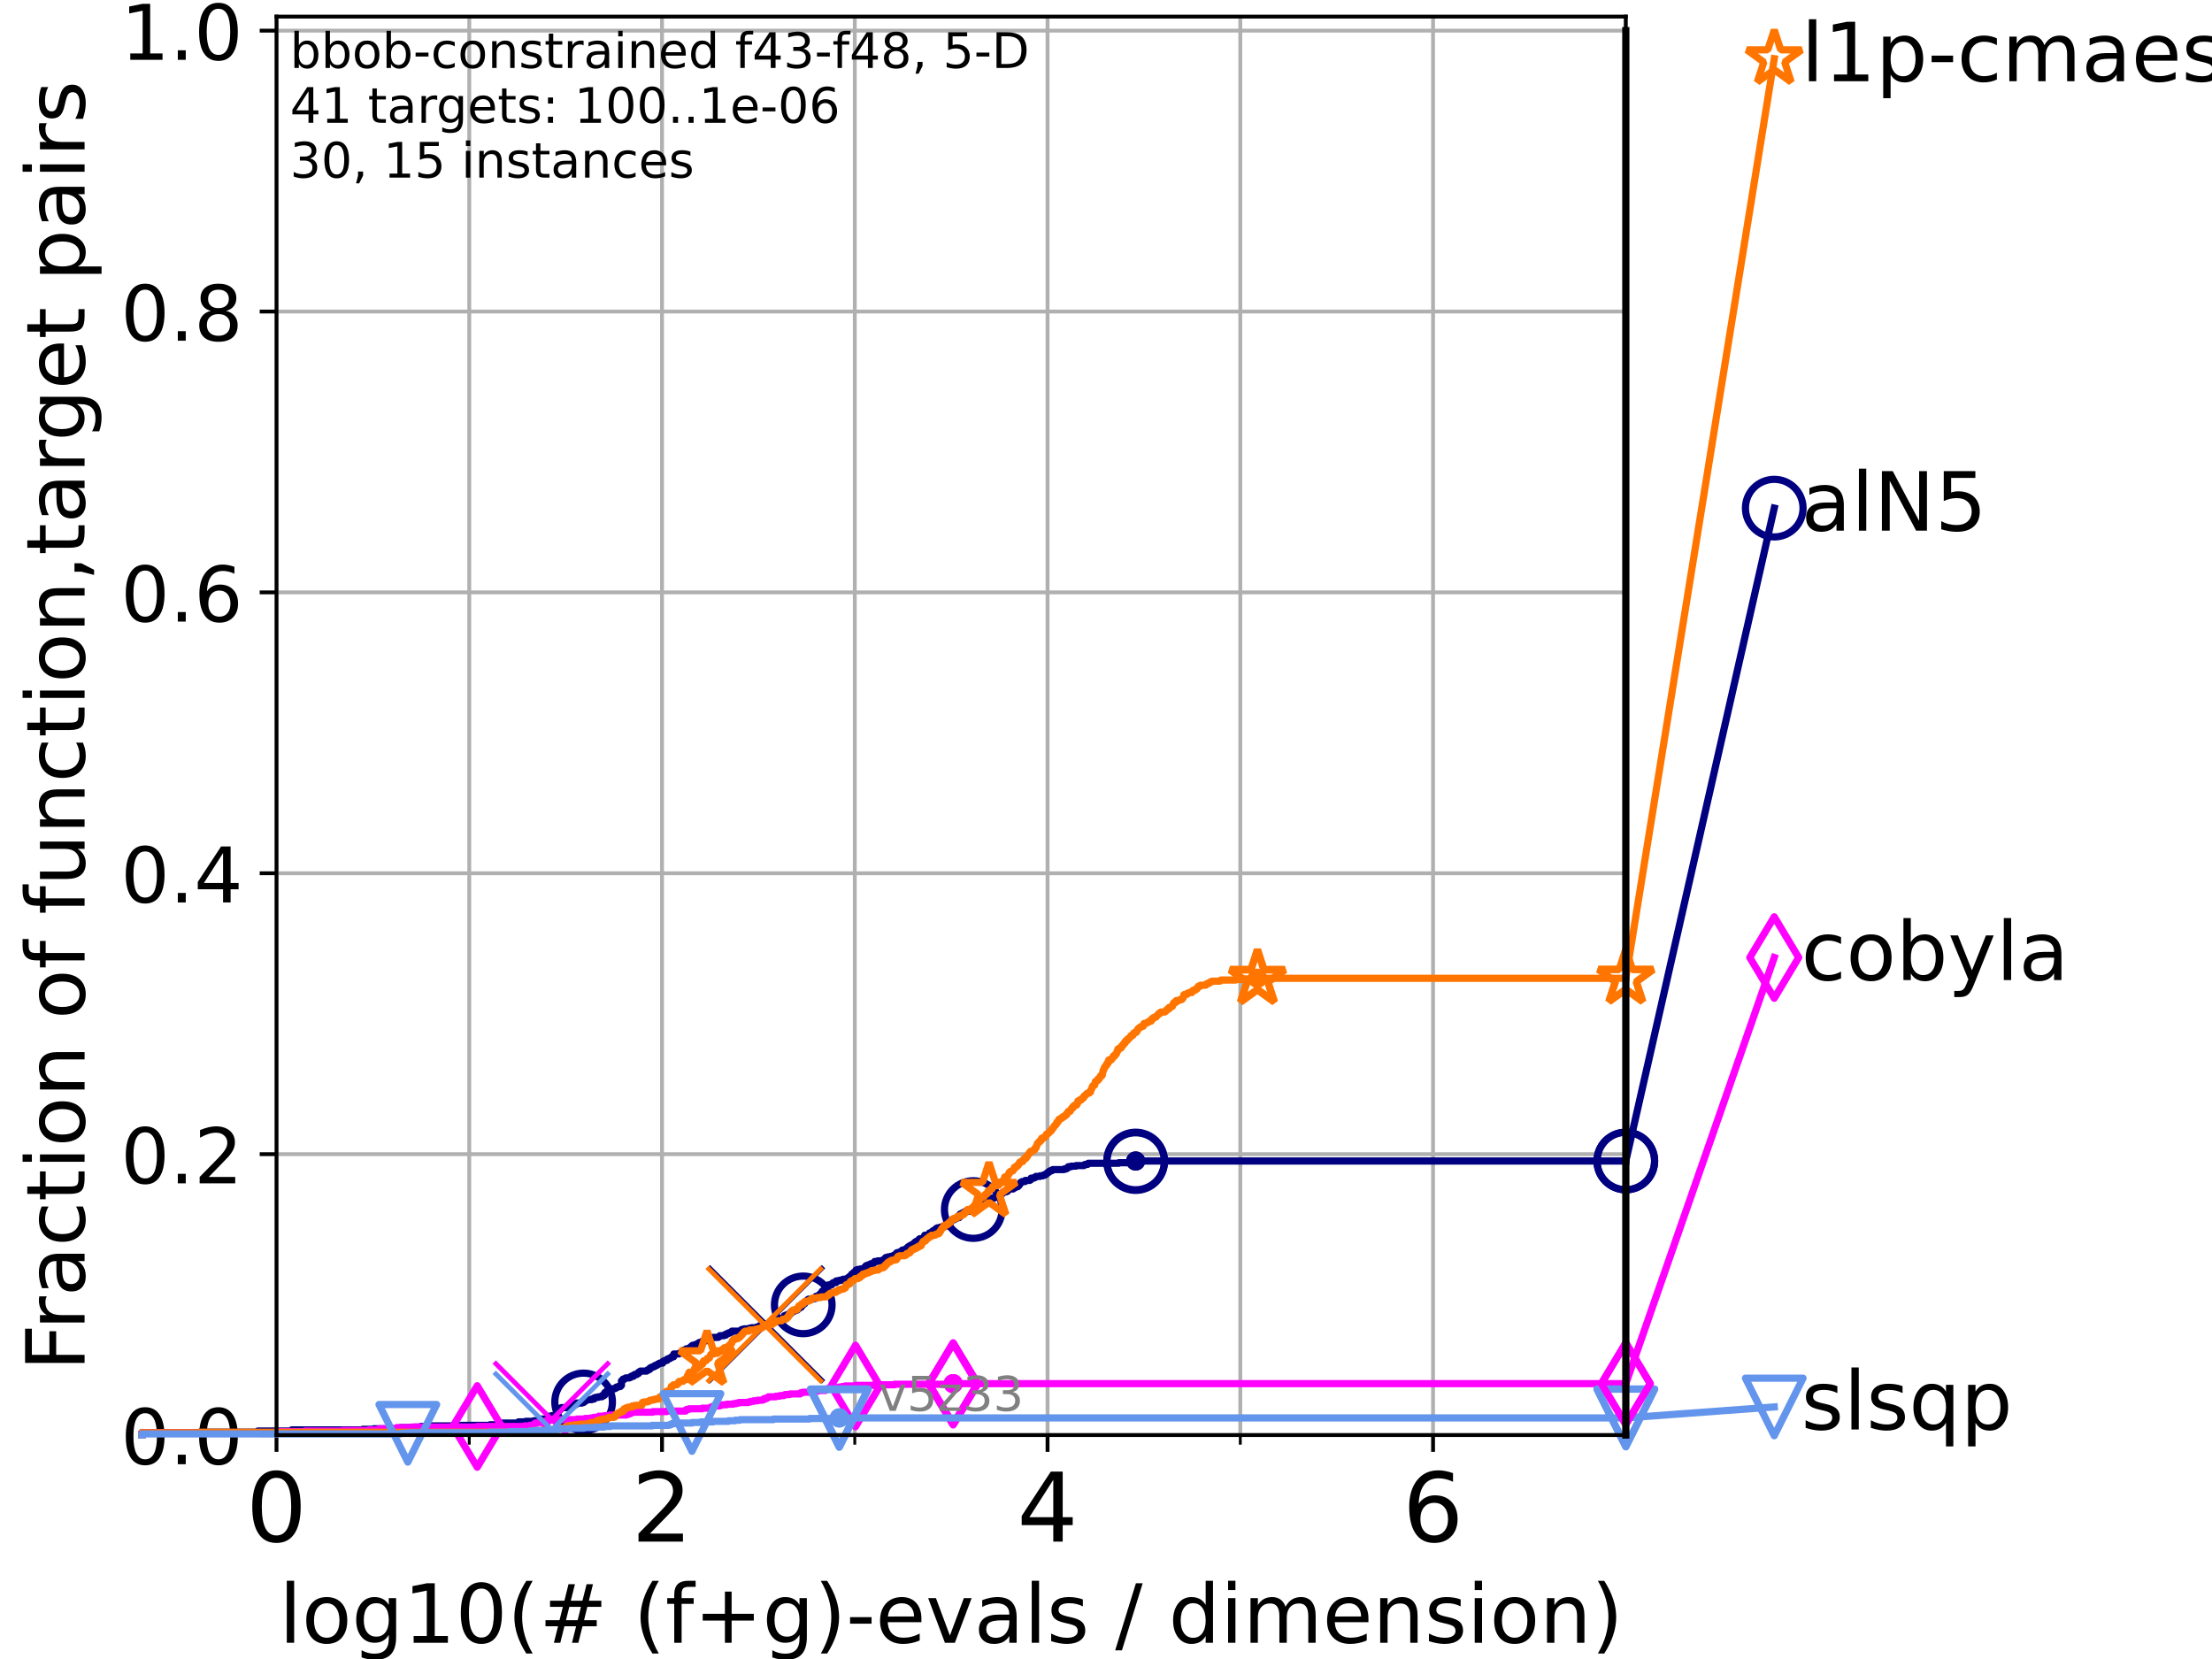 <?xml version="1.0" encoding="utf-8" standalone="no"?>
<!DOCTYPE svg PUBLIC "-//W3C//DTD SVG 1.1//EN"
  "http://www.w3.org/Graphics/SVG/1.1/DTD/svg11.dtd">
<!-- Created with matplotlib (https://matplotlib.org/) -->
<svg height="345.6pt" version="1.1" viewBox="0 0 460.8 345.6" width="460.8pt" xmlns="http://www.w3.org/2000/svg" xmlns:xlink="http://www.w3.org/1999/xlink">
 <defs>
  <style type="text/css">*{stroke-linecap:butt;stroke-linejoin:round;}</style>
 </defs>
 <g id="figure_1">
  <g id="patch_1">
   <path d="M 0 345.6 
L 460.8 345.6 
L 460.8 0 
L 0 0 
z
" style="fill:#ffffff;"/>
  </g>
  <g id="axes_1">
   <g id="patch_2">
    <path d="M 57.6 298.944 
L 338.688 298.944 
L 338.688 3.456 
L 57.6 3.456 
z
" style="fill:#ffffff;"/>
   </g>
   <g id="matplotlib.axis_1">
    <g id="xtick_1">
     <g id="line2d_1">
      <path clip-path="url(#p09f60974d8)" d="M 57.6 298.944 
L 57.6 3.456 
" style="fill:none;stroke:#b0b0b0;stroke-linecap:square;stroke-width:0.8;"/>
     </g>
     <g id="line2d_2">
      <defs>
       <path d="M 0 0 
L 0 3.5 
" id="m4a436d3bfa" style="stroke:#000000;stroke-width:0.8;"/>
      </defs>
      <g>
       <use style="stroke:#000000;stroke-width:0.8;" x="57.6" xlink:href="#m4a436d3bfa" y="298.944"/>
      </g>
     </g>
     <g id="text_1">
      <!-- 0 -->
      <g transform="translate(51.237 321.141)scale(0.2 -0.2)">
       <defs>
        <path d="M 31.781 66.406 
Q 24.172 66.406 20.328 58.906 
Q 16.5 51.422 16.5 36.375 
Q 16.5 21.391 20.328 13.891 
Q 24.172 6.391 31.781 6.391 
Q 39.453 6.391 43.281 13.891 
Q 47.125 21.391 47.125 36.375 
Q 47.125 51.422 43.281 58.906 
Q 39.453 66.406 31.781 66.406 
z
M 31.781 74.219 
Q 44.047 74.219 50.516 64.516 
Q 56.984 54.828 56.984 36.375 
Q 56.984 17.969 50.516 8.266 
Q 44.047 -1.422 31.781 -1.422 
Q 19.531 -1.422 13.062 8.266 
Q 6.594 17.969 6.594 36.375 
Q 6.594 54.828 13.062 64.516 
Q 19.531 74.219 31.781 74.219 
z
" id="DejaVuSans-48"/>
       </defs>
       <use xlink:href="#DejaVuSans-48"/>
      </g>
     </g>
    </g>
    <g id="xtick_2">
     <g id="line2d_3">
      <path clip-path="url(#p09f60974d8)" d="M 137.911 298.944 
L 137.911 3.456 
" style="fill:none;stroke:#b0b0b0;stroke-linecap:square;stroke-width:0.8;"/>
     </g>
     <g id="line2d_4">
      <g>
       <use style="stroke:#000000;stroke-width:0.8;" x="137.911" xlink:href="#m4a436d3bfa" y="298.944"/>
      </g>
     </g>
     <g id="text_2">
      <!-- 2 -->
      <g transform="translate(131.548 321.141)scale(0.2 -0.2)">
       <defs>
        <path d="M 19.188 8.297 
L 53.609 8.297 
L 53.609 0 
L 7.328 0 
L 7.328 8.297 
Q 12.938 14.109 22.625 23.891 
Q 32.328 33.688 34.812 36.531 
Q 39.547 41.844 41.422 45.531 
Q 43.312 49.219 43.312 52.781 
Q 43.312 58.594 39.234 62.25 
Q 35.156 65.922 28.609 65.922 
Q 23.969 65.922 18.812 64.312 
Q 13.672 62.703 7.812 59.422 
L 7.812 69.391 
Q 13.766 71.781 18.938 73 
Q 24.125 74.219 28.422 74.219 
Q 39.75 74.219 46.484 68.547 
Q 53.219 62.891 53.219 53.422 
Q 53.219 48.922 51.531 44.891 
Q 49.859 40.875 45.406 35.406 
Q 44.188 33.984 37.641 27.219 
Q 31.109 20.453 19.188 8.297 
z
" id="DejaVuSans-50"/>
       </defs>
       <use xlink:href="#DejaVuSans-50"/>
      </g>
     </g>
    </g>
    <g id="xtick_3">
     <g id="line2d_5">
      <path clip-path="url(#p09f60974d8)" d="M 218.222 298.944 
L 218.222 3.456 
" style="fill:none;stroke:#b0b0b0;stroke-linecap:square;stroke-width:0.8;"/>
     </g>
     <g id="line2d_6">
      <g>
       <use style="stroke:#000000;stroke-width:0.8;" x="218.222" xlink:href="#m4a436d3bfa" y="298.944"/>
      </g>
     </g>
     <g id="text_3">
      <!-- 4 -->
      <g transform="translate(211.859 321.141)scale(0.2 -0.2)">
       <defs>
        <path d="M 37.797 64.312 
L 12.891 25.391 
L 37.797 25.391 
z
M 35.203 72.906 
L 47.609 72.906 
L 47.609 25.391 
L 58.016 25.391 
L 58.016 17.188 
L 47.609 17.188 
L 47.609 0 
L 37.797 0 
L 37.797 17.188 
L 4.891 17.188 
L 4.891 26.703 
z
" id="DejaVuSans-52"/>
       </defs>
       <use xlink:href="#DejaVuSans-52"/>
      </g>
     </g>
    </g>
    <g id="xtick_4">
     <g id="line2d_7">
      <path clip-path="url(#p09f60974d8)" d="M 298.533 298.944 
L 298.533 3.456 
" style="fill:none;stroke:#b0b0b0;stroke-linecap:square;stroke-width:0.8;"/>
     </g>
     <g id="line2d_8">
      <g>
       <use style="stroke:#000000;stroke-width:0.8;" x="298.533" xlink:href="#m4a436d3bfa" y="298.944"/>
      </g>
     </g>
     <g id="text_4">
      <!-- 6 -->
      <g transform="translate(292.17 321.141)scale(0.2 -0.2)">
       <defs>
        <path d="M 33.016 40.375 
Q 26.375 40.375 22.484 35.828 
Q 18.609 31.297 18.609 23.391 
Q 18.609 15.531 22.484 10.953 
Q 26.375 6.391 33.016 6.391 
Q 39.656 6.391 43.531 10.953 
Q 47.406 15.531 47.406 23.391 
Q 47.406 31.297 43.531 35.828 
Q 39.656 40.375 33.016 40.375 
z
M 52.594 71.297 
L 52.594 62.312 
Q 48.875 64.062 45.094 64.984 
Q 41.312 65.922 37.594 65.922 
Q 27.828 65.922 22.672 59.328 
Q 17.531 52.734 16.797 39.406 
Q 19.672 43.656 24.016 45.922 
Q 28.375 48.188 33.594 48.188 
Q 44.578 48.188 50.953 41.516 
Q 57.328 34.859 57.328 23.391 
Q 57.328 12.156 50.688 5.359 
Q 44.047 -1.422 33.016 -1.422 
Q 20.359 -1.422 13.672 8.266 
Q 6.984 17.969 6.984 36.375 
Q 6.984 53.656 15.188 63.938 
Q 23.391 74.219 37.203 74.219 
Q 40.922 74.219 44.703 73.484 
Q 48.484 72.75 52.594 71.297 
z
" id="DejaVuSans-54"/>
       </defs>
       <use xlink:href="#DejaVuSans-54"/>
      </g>
     </g>
    </g>
    <g id="xtick_5">
     <g id="line2d_9">
      <path clip-path="url(#p09f60974d8)" d="M 97.755 298.944 
L 97.755 3.456 
" style="fill:none;stroke:#b0b0b0;stroke-linecap:square;stroke-width:0.8;"/>
     </g>
     <g id="line2d_10">
      <defs>
       <path d="M 0 0 
L 0 2 
" id="m8708832d7c" style="stroke:#000000;stroke-width:0.6;"/>
      </defs>
      <g>
       <use style="stroke:#000000;stroke-width:0.6;" x="97.755" xlink:href="#m8708832d7c" y="298.944"/>
      </g>
     </g>
    </g>
    <g id="xtick_6">
     <g id="line2d_11">
      <path clip-path="url(#p09f60974d8)" d="M 178.066 298.944 
L 178.066 3.456 
" style="fill:none;stroke:#b0b0b0;stroke-linecap:square;stroke-width:0.8;"/>
     </g>
     <g id="line2d_12">
      <g>
       <use style="stroke:#000000;stroke-width:0.6;" x="178.066" xlink:href="#m8708832d7c" y="298.944"/>
      </g>
     </g>
    </g>
    <g id="xtick_7">
     <g id="line2d_13">
      <path clip-path="url(#p09f60974d8)" d="M 258.377 298.944 
L 258.377 3.456 
" style="fill:none;stroke:#b0b0b0;stroke-linecap:square;stroke-width:0.8;"/>
     </g>
     <g id="line2d_14">
      <g>
       <use style="stroke:#000000;stroke-width:0.6;" x="258.377" xlink:href="#m8708832d7c" y="298.944"/>
      </g>
     </g>
    </g>
    <g id="xtick_8">
     <g id="line2d_15">
      <path clip-path="url(#p09f60974d8)" d="M 338.688 298.944 
L 338.688 3.456 
" style="fill:none;stroke:#b0b0b0;stroke-linecap:square;stroke-width:0.8;"/>
     </g>
     <g id="line2d_16">
      <g>
       <use style="stroke:#000000;stroke-width:0.6;" x="338.688" xlink:href="#m8708832d7c" y="298.944"/>
      </g>
     </g>
    </g>
    <g id="text_5">
     <!-- log10(# (f+g)-evals / dimension) -->
     <g transform="translate(58.145 342.218)scale(0.17 -0.17)">
      <defs>
       <path d="M 9.422 75.984 
L 18.406 75.984 
L 18.406 0 
L 9.422 0 
z
" id="DejaVuSans-108"/>
       <path d="M 30.609 48.391 
Q 23.391 48.391 19.188 42.75 
Q 14.984 37.109 14.984 27.297 
Q 14.984 17.484 19.156 11.844 
Q 23.344 6.203 30.609 6.203 
Q 37.797 6.203 41.984 11.859 
Q 46.188 17.531 46.188 27.297 
Q 46.188 37.016 41.984 42.703 
Q 37.797 48.391 30.609 48.391 
z
M 30.609 56 
Q 42.328 56 49.016 48.375 
Q 55.719 40.766 55.719 27.297 
Q 55.719 13.875 49.016 6.219 
Q 42.328 -1.422 30.609 -1.422 
Q 18.844 -1.422 12.172 6.219 
Q 5.516 13.875 5.516 27.297 
Q 5.516 40.766 12.172 48.375 
Q 18.844 56 30.609 56 
z
" id="DejaVuSans-111"/>
       <path d="M 45.406 27.984 
Q 45.406 37.75 41.375 43.109 
Q 37.359 48.484 30.078 48.484 
Q 22.859 48.484 18.828 43.109 
Q 14.797 37.75 14.797 27.984 
Q 14.797 18.266 18.828 12.891 
Q 22.859 7.516 30.078 7.516 
Q 37.359 7.516 41.375 12.891 
Q 45.406 18.266 45.406 27.984 
z
M 54.391 6.781 
Q 54.391 -7.172 48.188 -13.984 
Q 42 -20.797 29.203 -20.797 
Q 24.469 -20.797 20.266 -20.094 
Q 16.062 -19.391 12.109 -17.922 
L 12.109 -9.188 
Q 16.062 -11.328 19.922 -12.344 
Q 23.781 -13.375 27.781 -13.375 
Q 36.625 -13.375 41.016 -8.766 
Q 45.406 -4.156 45.406 5.172 
L 45.406 9.625 
Q 42.625 4.781 38.281 2.391 
Q 33.938 0 27.875 0 
Q 17.828 0 11.672 7.656 
Q 5.516 15.328 5.516 27.984 
Q 5.516 40.672 11.672 48.328 
Q 17.828 56 27.875 56 
Q 33.938 56 38.281 53.609 
Q 42.625 51.219 45.406 46.391 
L 45.406 54.688 
L 54.391 54.688 
z
" id="DejaVuSans-103"/>
       <path d="M 12.406 8.297 
L 28.516 8.297 
L 28.516 63.922 
L 10.984 60.406 
L 10.984 69.391 
L 28.422 72.906 
L 38.281 72.906 
L 38.281 8.297 
L 54.391 8.297 
L 54.391 0 
L 12.406 0 
z
" id="DejaVuSans-49"/>
       <path d="M 31 75.875 
Q 24.469 64.656 21.281 53.656 
Q 18.109 42.672 18.109 31.391 
Q 18.109 20.125 21.312 9.062 
Q 24.516 -2 31 -13.188 
L 23.188 -13.188 
Q 15.875 -1.703 12.234 9.375 
Q 8.594 20.453 8.594 31.391 
Q 8.594 42.281 12.203 53.312 
Q 15.828 64.359 23.188 75.875 
z
" id="DejaVuSans-40"/>
       <path d="M 51.125 44 
L 36.922 44 
L 32.812 27.688 
L 47.125 27.688 
z
M 43.797 71.781 
L 38.719 51.516 
L 52.984 51.516 
L 58.109 71.781 
L 65.922 71.781 
L 60.891 51.516 
L 76.125 51.516 
L 76.125 44 
L 58.984 44 
L 54.984 27.688 
L 70.516 27.688 
L 70.516 20.219 
L 53.078 20.219 
L 48 0 
L 40.188 0 
L 45.219 20.219 
L 30.906 20.219 
L 25.875 0 
L 18.016 0 
L 23.094 20.219 
L 7.719 20.219 
L 7.719 27.688 
L 24.906 27.688 
L 29 44 
L 13.281 44 
L 13.281 51.516 
L 30.906 51.516 
L 35.891 71.781 
z
" id="DejaVuSans-35"/>
       <path id="DejaVuSans-32"/>
       <path d="M 37.109 75.984 
L 37.109 68.5 
L 28.516 68.5 
Q 23.688 68.5 21.797 66.547 
Q 19.922 64.594 19.922 59.516 
L 19.922 54.688 
L 34.719 54.688 
L 34.719 47.703 
L 19.922 47.703 
L 19.922 0 
L 10.891 0 
L 10.891 47.703 
L 2.297 47.703 
L 2.297 54.688 
L 10.891 54.688 
L 10.891 58.5 
Q 10.891 67.625 15.141 71.797 
Q 19.391 75.984 28.609 75.984 
z
" id="DejaVuSans-102"/>
       <path d="M 46 62.703 
L 46 35.5 
L 73.188 35.5 
L 73.188 27.203 
L 46 27.203 
L 46 0 
L 37.797 0 
L 37.797 27.203 
L 10.594 27.203 
L 10.594 35.5 
L 37.797 35.5 
L 37.797 62.703 
z
" id="DejaVuSans-43"/>
       <path d="M 8.016 75.875 
L 15.828 75.875 
Q 23.141 64.359 26.781 53.312 
Q 30.422 42.281 30.422 31.391 
Q 30.422 20.453 26.781 9.375 
Q 23.141 -1.703 15.828 -13.188 
L 8.016 -13.188 
Q 14.5 -2 17.703 9.062 
Q 20.906 20.125 20.906 31.391 
Q 20.906 42.672 17.703 53.656 
Q 14.5 64.656 8.016 75.875 
z
" id="DejaVuSans-41"/>
       <path d="M 4.891 31.391 
L 31.203 31.391 
L 31.203 23.391 
L 4.891 23.391 
z
" id="DejaVuSans-45"/>
       <path d="M 56.203 29.594 
L 56.203 25.203 
L 14.891 25.203 
Q 15.484 15.922 20.484 11.062 
Q 25.484 6.203 34.422 6.203 
Q 39.594 6.203 44.453 7.469 
Q 49.312 8.734 54.109 11.281 
L 54.109 2.781 
Q 49.266 0.734 44.188 -0.344 
Q 39.109 -1.422 33.891 -1.422 
Q 20.797 -1.422 13.156 6.188 
Q 5.516 13.812 5.516 26.812 
Q 5.516 40.234 12.766 48.109 
Q 20.016 56 32.328 56 
Q 43.359 56 49.781 48.891 
Q 56.203 41.797 56.203 29.594 
z
M 47.219 32.234 
Q 47.125 39.594 43.094 43.984 
Q 39.062 48.391 32.422 48.391 
Q 24.906 48.391 20.391 44.141 
Q 15.875 39.891 15.188 32.172 
z
" id="DejaVuSans-101"/>
       <path d="M 2.984 54.688 
L 12.5 54.688 
L 29.594 8.797 
L 46.688 54.688 
L 56.203 54.688 
L 35.688 0 
L 23.484 0 
z
" id="DejaVuSans-118"/>
       <path d="M 34.281 27.484 
Q 23.391 27.484 19.188 25 
Q 14.984 22.516 14.984 16.5 
Q 14.984 11.719 18.141 8.906 
Q 21.297 6.109 26.703 6.109 
Q 34.188 6.109 38.703 11.406 
Q 43.219 16.703 43.219 25.484 
L 43.219 27.484 
z
M 52.203 31.203 
L 52.203 0 
L 43.219 0 
L 43.219 8.297 
Q 40.141 3.328 35.547 0.953 
Q 30.953 -1.422 24.312 -1.422 
Q 15.922 -1.422 10.953 3.297 
Q 6 8.016 6 15.922 
Q 6 25.141 12.172 29.828 
Q 18.359 34.516 30.609 34.516 
L 43.219 34.516 
L 43.219 35.406 
Q 43.219 41.609 39.141 45 
Q 35.062 48.391 27.688 48.391 
Q 23 48.391 18.547 47.266 
Q 14.109 46.141 10.016 43.891 
L 10.016 52.203 
Q 14.938 54.109 19.578 55.047 
Q 24.219 56 28.609 56 
Q 40.484 56 46.344 49.844 
Q 52.203 43.703 52.203 31.203 
z
" id="DejaVuSans-97"/>
       <path d="M 44.281 53.078 
L 44.281 44.578 
Q 40.484 46.531 36.375 47.5 
Q 32.281 48.484 27.875 48.484 
Q 21.188 48.484 17.844 46.438 
Q 14.5 44.391 14.5 40.281 
Q 14.5 37.156 16.891 35.375 
Q 19.281 33.594 26.516 31.984 
L 29.594 31.297 
Q 39.156 29.25 43.188 25.516 
Q 47.219 21.781 47.219 15.094 
Q 47.219 7.469 41.188 3.016 
Q 35.156 -1.422 24.609 -1.422 
Q 20.219 -1.422 15.453 -0.562 
Q 10.688 0.297 5.422 2 
L 5.422 11.281 
Q 10.406 8.688 15.234 7.391 
Q 20.062 6.109 24.812 6.109 
Q 31.156 6.109 34.562 8.281 
Q 37.984 10.453 37.984 14.406 
Q 37.984 18.062 35.516 20.016 
Q 33.062 21.969 24.703 23.781 
L 21.578 24.516 
Q 13.234 26.266 9.516 29.906 
Q 5.812 33.547 5.812 39.891 
Q 5.812 47.609 11.281 51.797 
Q 16.75 56 26.812 56 
Q 31.781 56 36.172 55.266 
Q 40.578 54.547 44.281 53.078 
z
" id="DejaVuSans-115"/>
       <path d="M 25.391 72.906 
L 33.688 72.906 
L 8.297 -9.281 
L 0 -9.281 
z
" id="DejaVuSans-47"/>
       <path d="M 45.406 46.391 
L 45.406 75.984 
L 54.391 75.984 
L 54.391 0 
L 45.406 0 
L 45.406 8.203 
Q 42.578 3.328 38.25 0.953 
Q 33.938 -1.422 27.875 -1.422 
Q 17.969 -1.422 11.734 6.484 
Q 5.516 14.406 5.516 27.297 
Q 5.516 40.188 11.734 48.094 
Q 17.969 56 27.875 56 
Q 33.938 56 38.25 53.625 
Q 42.578 51.266 45.406 46.391 
z
M 14.797 27.297 
Q 14.797 17.391 18.875 11.75 
Q 22.953 6.109 30.078 6.109 
Q 37.203 6.109 41.297 11.75 
Q 45.406 17.391 45.406 27.297 
Q 45.406 37.203 41.297 42.844 
Q 37.203 48.484 30.078 48.484 
Q 22.953 48.484 18.875 42.844 
Q 14.797 37.203 14.797 27.297 
z
" id="DejaVuSans-100"/>
       <path d="M 9.422 54.688 
L 18.406 54.688 
L 18.406 0 
L 9.422 0 
z
M 9.422 75.984 
L 18.406 75.984 
L 18.406 64.594 
L 9.422 64.594 
z
" id="DejaVuSans-105"/>
       <path d="M 52 44.188 
Q 55.375 50.25 60.062 53.125 
Q 64.75 56 71.094 56 
Q 79.641 56 84.281 50.016 
Q 88.922 44.047 88.922 33.016 
L 88.922 0 
L 79.891 0 
L 79.891 32.719 
Q 79.891 40.578 77.094 44.375 
Q 74.312 48.188 68.609 48.188 
Q 61.625 48.188 57.562 43.547 
Q 53.516 38.922 53.516 30.906 
L 53.516 0 
L 44.484 0 
L 44.484 32.719 
Q 44.484 40.625 41.703 44.406 
Q 38.922 48.188 33.109 48.188 
Q 26.219 48.188 22.156 43.531 
Q 18.109 38.875 18.109 30.906 
L 18.109 0 
L 9.078 0 
L 9.078 54.688 
L 18.109 54.688 
L 18.109 46.188 
Q 21.188 51.219 25.484 53.609 
Q 29.781 56 35.688 56 
Q 41.656 56 45.828 52.969 
Q 50 49.953 52 44.188 
z
" id="DejaVuSans-109"/>
       <path d="M 54.891 33.016 
L 54.891 0 
L 45.906 0 
L 45.906 32.719 
Q 45.906 40.484 42.875 44.328 
Q 39.844 48.188 33.797 48.188 
Q 26.516 48.188 22.312 43.547 
Q 18.109 38.922 18.109 30.906 
L 18.109 0 
L 9.078 0 
L 9.078 54.688 
L 18.109 54.688 
L 18.109 46.188 
Q 21.344 51.125 25.703 53.562 
Q 30.078 56 35.797 56 
Q 45.219 56 50.047 50.172 
Q 54.891 44.344 54.891 33.016 
z
" id="DejaVuSans-110"/>
      </defs>
      <use xlink:href="#DejaVuSans-108"/>
      <use x="27.783" xlink:href="#DejaVuSans-111"/>
      <use x="88.965" xlink:href="#DejaVuSans-103"/>
      <use x="152.441" xlink:href="#DejaVuSans-49"/>
      <use x="216.064" xlink:href="#DejaVuSans-48"/>
      <use x="279.688" xlink:href="#DejaVuSans-40"/>
      <use x="318.701" xlink:href="#DejaVuSans-35"/>
      <use x="402.49" xlink:href="#DejaVuSans-32"/>
      <use x="434.277" xlink:href="#DejaVuSans-40"/>
      <use x="473.291" xlink:href="#DejaVuSans-102"/>
      <use x="508.496" xlink:href="#DejaVuSans-43"/>
      <use x="592.285" xlink:href="#DejaVuSans-103"/>
      <use x="655.762" xlink:href="#DejaVuSans-41"/>
      <use x="694.775" xlink:href="#DejaVuSans-45"/>
      <use x="730.859" xlink:href="#DejaVuSans-101"/>
      <use x="792.383" xlink:href="#DejaVuSans-118"/>
      <use x="851.562" xlink:href="#DejaVuSans-97"/>
      <use x="912.842" xlink:href="#DejaVuSans-108"/>
      <use x="940.625" xlink:href="#DejaVuSans-115"/>
      <use x="992.725" xlink:href="#DejaVuSans-32"/>
      <use x="1024.512" xlink:href="#DejaVuSans-47"/>
      <use x="1058.203" xlink:href="#DejaVuSans-32"/>
      <use x="1089.99" xlink:href="#DejaVuSans-100"/>
      <use x="1153.467" xlink:href="#DejaVuSans-105"/>
      <use x="1181.25" xlink:href="#DejaVuSans-109"/>
      <use x="1278.662" xlink:href="#DejaVuSans-101"/>
      <use x="1340.186" xlink:href="#DejaVuSans-110"/>
      <use x="1403.564" xlink:href="#DejaVuSans-115"/>
      <use x="1455.664" xlink:href="#DejaVuSans-105"/>
      <use x="1483.447" xlink:href="#DejaVuSans-111"/>
      <use x="1544.629" xlink:href="#DejaVuSans-110"/>
      <use x="1608.008" xlink:href="#DejaVuSans-41"/>
     </g>
    </g>
   </g>
   <g id="matplotlib.axis_2">
    <g id="ytick_1">
     <g id="line2d_17">
      <path clip-path="url(#p09f60974d8)" d="M 57.6 298.944 
L 338.688 298.944 
" style="fill:none;stroke:#b0b0b0;stroke-linecap:square;stroke-width:0.8;"/>
     </g>
     <g id="line2d_18">
      <defs>
       <path d="M 0 0 
L -3.5 0 
" id="mcbbc55872c" style="stroke:#000000;stroke-width:0.8;"/>
      </defs>
      <g>
       <use style="stroke:#000000;stroke-width:0.8;" x="57.6" xlink:href="#mcbbc55872c" y="298.944"/>
      </g>
     </g>
     <g id="text_6">
      <!-- 0.0 -->
      <g transform="translate(25.155 305.023)scale(0.16 -0.16)">
       <defs>
        <path d="M 10.688 12.406 
L 21 12.406 
L 21 0 
L 10.688 0 
z
" id="DejaVuSans-46"/>
       </defs>
       <use xlink:href="#DejaVuSans-48"/>
       <use x="63.623" xlink:href="#DejaVuSans-46"/>
       <use x="95.41" xlink:href="#DejaVuSans-48"/>
      </g>
     </g>
    </g>
    <g id="ytick_2">
     <g id="line2d_19">
      <path clip-path="url(#p09f60974d8)" d="M 57.6 240.432 
L 338.688 240.432 
" style="fill:none;stroke:#b0b0b0;stroke-linecap:square;stroke-width:0.8;"/>
     </g>
     <g id="line2d_20">
      <g>
       <use style="stroke:#000000;stroke-width:0.8;" x="57.6" xlink:href="#mcbbc55872c" y="240.432"/>
      </g>
     </g>
     <g id="text_7">
      <!-- 0.2 -->
      <g transform="translate(25.155 246.51)scale(0.16 -0.16)">
       <use xlink:href="#DejaVuSans-48"/>
       <use x="63.623" xlink:href="#DejaVuSans-46"/>
       <use x="95.41" xlink:href="#DejaVuSans-50"/>
      </g>
     </g>
    </g>
    <g id="ytick_3">
     <g id="line2d_21">
      <path clip-path="url(#p09f60974d8)" d="M 57.6 181.919 
L 338.688 181.919 
" style="fill:none;stroke:#b0b0b0;stroke-linecap:square;stroke-width:0.8;"/>
     </g>
     <g id="line2d_22">
      <g>
       <use style="stroke:#000000;stroke-width:0.8;" x="57.6" xlink:href="#mcbbc55872c" y="181.919"/>
      </g>
     </g>
     <g id="text_8">
      <!-- 0.4 -->
      <g transform="translate(25.155 187.998)scale(0.16 -0.16)">
       <use xlink:href="#DejaVuSans-48"/>
       <use x="63.623" xlink:href="#DejaVuSans-46"/>
       <use x="95.41" xlink:href="#DejaVuSans-52"/>
      </g>
     </g>
    </g>
    <g id="ytick_4">
     <g id="line2d_23">
      <path clip-path="url(#p09f60974d8)" d="M 57.6 123.407 
L 338.688 123.407 
" style="fill:none;stroke:#b0b0b0;stroke-linecap:square;stroke-width:0.8;"/>
     </g>
     <g id="line2d_24">
      <g>
       <use style="stroke:#000000;stroke-width:0.8;" x="57.6" xlink:href="#mcbbc55872c" y="123.407"/>
      </g>
     </g>
     <g id="text_9">
      <!-- 0.6 -->
      <g transform="translate(25.155 129.485)scale(0.16 -0.16)">
       <use xlink:href="#DejaVuSans-48"/>
       <use x="63.623" xlink:href="#DejaVuSans-46"/>
       <use x="95.41" xlink:href="#DejaVuSans-54"/>
      </g>
     </g>
    </g>
    <g id="ytick_5">
     <g id="line2d_25">
      <path clip-path="url(#p09f60974d8)" d="M 57.6 64.894 
L 338.688 64.894 
" style="fill:none;stroke:#b0b0b0;stroke-linecap:square;stroke-width:0.8;"/>
     </g>
     <g id="line2d_26">
      <g>
       <use style="stroke:#000000;stroke-width:0.8;" x="57.6" xlink:href="#mcbbc55872c" y="64.894"/>
      </g>
     </g>
     <g id="text_10">
      <!-- 0.8 -->
      <g transform="translate(25.155 70.973)scale(0.16 -0.16)">
       <defs>
        <path d="M 31.781 34.625 
Q 24.75 34.625 20.719 30.859 
Q 16.703 27.094 16.703 20.516 
Q 16.703 13.922 20.719 10.156 
Q 24.75 6.391 31.781 6.391 
Q 38.812 6.391 42.859 10.172 
Q 46.922 13.969 46.922 20.516 
Q 46.922 27.094 42.891 30.859 
Q 38.875 34.625 31.781 34.625 
z
M 21.922 38.812 
Q 15.578 40.375 12.031 44.719 
Q 8.5 49.078 8.5 55.328 
Q 8.5 64.062 14.719 69.141 
Q 20.953 74.219 31.781 74.219 
Q 42.672 74.219 48.875 69.141 
Q 55.078 64.062 55.078 55.328 
Q 55.078 49.078 51.531 44.719 
Q 48 40.375 41.703 38.812 
Q 48.828 37.156 52.797 32.312 
Q 56.781 27.484 56.781 20.516 
Q 56.781 9.906 50.312 4.234 
Q 43.844 -1.422 31.781 -1.422 
Q 19.734 -1.422 13.25 4.234 
Q 6.781 9.906 6.781 20.516 
Q 6.781 27.484 10.781 32.312 
Q 14.797 37.156 21.922 38.812 
z
M 18.312 54.391 
Q 18.312 48.734 21.844 45.562 
Q 25.391 42.391 31.781 42.391 
Q 38.141 42.391 41.719 45.562 
Q 45.312 48.734 45.312 54.391 
Q 45.312 60.062 41.719 63.234 
Q 38.141 66.406 31.781 66.406 
Q 25.391 66.406 21.844 63.234 
Q 18.312 60.062 18.312 54.391 
z
" id="DejaVuSans-56"/>
       </defs>
       <use xlink:href="#DejaVuSans-48"/>
       <use x="63.623" xlink:href="#DejaVuSans-46"/>
       <use x="95.41" xlink:href="#DejaVuSans-56"/>
      </g>
     </g>
    </g>
    <g id="ytick_6">
     <g id="line2d_27">
      <path clip-path="url(#p09f60974d8)" d="M 57.6 6.382 
L 338.688 6.382 
" style="fill:none;stroke:#b0b0b0;stroke-linecap:square;stroke-width:0.8;"/>
     </g>
     <g id="line2d_28">
      <g>
       <use style="stroke:#000000;stroke-width:0.8;" x="57.6" xlink:href="#mcbbc55872c" y="6.382"/>
      </g>
     </g>
     <g id="text_11">
      <!-- 1.0 -->
      <g transform="translate(25.155 12.46)scale(0.16 -0.16)">
       <use xlink:href="#DejaVuSans-49"/>
       <use x="63.623" xlink:href="#DejaVuSans-46"/>
       <use x="95.41" xlink:href="#DejaVuSans-48"/>
      </g>
     </g>
    </g>
    <g id="text_12">
     <!-- Fraction of function,target pairs -->
     <g transform="translate(17.62 285.585)rotate(-90)scale(0.17 -0.17)">
      <defs>
       <path d="M 9.812 72.906 
L 51.703 72.906 
L 51.703 64.594 
L 19.672 64.594 
L 19.672 43.109 
L 48.578 43.109 
L 48.578 34.812 
L 19.672 34.812 
L 19.672 0 
L 9.812 0 
z
" id="DejaVuSans-70"/>
       <path d="M 41.109 46.297 
Q 39.594 47.172 37.812 47.578 
Q 36.031 48 33.891 48 
Q 26.266 48 22.188 43.047 
Q 18.109 38.094 18.109 28.812 
L 18.109 0 
L 9.078 0 
L 9.078 54.688 
L 18.109 54.688 
L 18.109 46.188 
Q 20.953 51.172 25.484 53.578 
Q 30.031 56 36.531 56 
Q 37.453 56 38.578 55.875 
Q 39.703 55.766 41.062 55.516 
z
" id="DejaVuSans-114"/>
       <path d="M 48.781 52.594 
L 48.781 44.188 
Q 44.969 46.297 41.141 47.344 
Q 37.312 48.391 33.406 48.391 
Q 24.656 48.391 19.812 42.844 
Q 14.984 37.312 14.984 27.297 
Q 14.984 17.281 19.812 11.734 
Q 24.656 6.203 33.406 6.203 
Q 37.312 6.203 41.141 7.25 
Q 44.969 8.297 48.781 10.406 
L 48.781 2.094 
Q 45.016 0.344 40.984 -0.531 
Q 36.969 -1.422 32.422 -1.422 
Q 20.062 -1.422 12.781 6.344 
Q 5.516 14.109 5.516 27.297 
Q 5.516 40.672 12.859 48.328 
Q 20.219 56 33.016 56 
Q 37.156 56 41.109 55.141 
Q 45.062 54.297 48.781 52.594 
z
" id="DejaVuSans-99"/>
       <path d="M 18.312 70.219 
L 18.312 54.688 
L 36.812 54.688 
L 36.812 47.703 
L 18.312 47.703 
L 18.312 18.016 
Q 18.312 11.328 20.141 9.422 
Q 21.969 7.516 27.594 7.516 
L 36.812 7.516 
L 36.812 0 
L 27.594 0 
Q 17.188 0 13.234 3.875 
Q 9.281 7.766 9.281 18.016 
L 9.281 47.703 
L 2.688 47.703 
L 2.688 54.688 
L 9.281 54.688 
L 9.281 70.219 
z
" id="DejaVuSans-116"/>
       <path d="M 8.5 21.578 
L 8.5 54.688 
L 17.484 54.688 
L 17.484 21.922 
Q 17.484 14.156 20.5 10.266 
Q 23.531 6.391 29.594 6.391 
Q 36.859 6.391 41.078 11.031 
Q 45.312 15.672 45.312 23.688 
L 45.312 54.688 
L 54.297 54.688 
L 54.297 0 
L 45.312 0 
L 45.312 8.406 
Q 42.047 3.422 37.719 1 
Q 33.406 -1.422 27.688 -1.422 
Q 18.266 -1.422 13.375 4.438 
Q 8.5 10.297 8.5 21.578 
z
M 31.109 56 
z
" id="DejaVuSans-117"/>
       <path d="M 11.719 12.406 
L 22.016 12.406 
L 22.016 4 
L 14.016 -11.625 
L 7.719 -11.625 
L 11.719 4 
z
" id="DejaVuSans-44"/>
       <path d="M 18.109 8.203 
L 18.109 -20.797 
L 9.078 -20.797 
L 9.078 54.688 
L 18.109 54.688 
L 18.109 46.391 
Q 20.953 51.266 25.266 53.625 
Q 29.594 56 35.594 56 
Q 45.562 56 51.781 48.094 
Q 58.016 40.188 58.016 27.297 
Q 58.016 14.406 51.781 6.484 
Q 45.562 -1.422 35.594 -1.422 
Q 29.594 -1.422 25.266 0.953 
Q 20.953 3.328 18.109 8.203 
z
M 48.688 27.297 
Q 48.688 37.203 44.609 42.844 
Q 40.531 48.484 33.406 48.484 
Q 26.266 48.484 22.188 42.844 
Q 18.109 37.203 18.109 27.297 
Q 18.109 17.391 22.188 11.75 
Q 26.266 6.109 33.406 6.109 
Q 40.531 6.109 44.609 11.75 
Q 48.688 17.391 48.688 27.297 
z
" id="DejaVuSans-112"/>
      </defs>
      <use xlink:href="#DejaVuSans-70"/>
      <use x="50.27" xlink:href="#DejaVuSans-114"/>
      <use x="91.383" xlink:href="#DejaVuSans-97"/>
      <use x="152.662" xlink:href="#DejaVuSans-99"/>
      <use x="207.643" xlink:href="#DejaVuSans-116"/>
      <use x="246.852" xlink:href="#DejaVuSans-105"/>
      <use x="274.635" xlink:href="#DejaVuSans-111"/>
      <use x="335.816" xlink:href="#DejaVuSans-110"/>
      <use x="399.195" xlink:href="#DejaVuSans-32"/>
      <use x="430.982" xlink:href="#DejaVuSans-111"/>
      <use x="492.164" xlink:href="#DejaVuSans-102"/>
      <use x="527.369" xlink:href="#DejaVuSans-32"/>
      <use x="559.156" xlink:href="#DejaVuSans-102"/>
      <use x="594.361" xlink:href="#DejaVuSans-117"/>
      <use x="657.74" xlink:href="#DejaVuSans-110"/>
      <use x="721.119" xlink:href="#DejaVuSans-99"/>
      <use x="776.1" xlink:href="#DejaVuSans-116"/>
      <use x="815.309" xlink:href="#DejaVuSans-105"/>
      <use x="843.092" xlink:href="#DejaVuSans-111"/>
      <use x="904.273" xlink:href="#DejaVuSans-110"/>
      <use x="967.652" xlink:href="#DejaVuSans-44"/>
      <use x="999.439" xlink:href="#DejaVuSans-116"/>
      <use x="1038.648" xlink:href="#DejaVuSans-97"/>
      <use x="1099.928" xlink:href="#DejaVuSans-114"/>
      <use x="1139.291" xlink:href="#DejaVuSans-103"/>
      <use x="1202.768" xlink:href="#DejaVuSans-101"/>
      <use x="1264.291" xlink:href="#DejaVuSans-116"/>
      <use x="1303.5" xlink:href="#DejaVuSans-32"/>
      <use x="1335.287" xlink:href="#DejaVuSans-112"/>
      <use x="1398.764" xlink:href="#DejaVuSans-97"/>
      <use x="1460.043" xlink:href="#DejaVuSans-105"/>
      <use x="1487.826" xlink:href="#DejaVuSans-114"/>
      <use x="1528.939" xlink:href="#DejaVuSans-115"/>
     </g>
    </g>
   </g>
   <g id="line2d_29">
    <defs>
     <path d="M 0 1.5 
C 0.398 1.5 0.779 1.342 1.061 1.061 
C 1.342 0.779 1.5 0.398 1.5 0 
C 1.5 -0.398 1.342 -0.779 1.061 -1.061 
C 0.779 -1.342 0.398 -1.5 0 -1.5 
C -0.398 -1.5 -0.779 -1.342 -1.061 -1.061 
C -1.342 -0.779 -1.5 -0.398 -1.5 0 
C -1.5 0.398 -1.342 0.779 -1.061 1.061 
C -0.779 1.342 -0.398 1.5 0 1.5 
z
" id="m237cd5bbbf" style="stroke:#000080;"/>
    </defs>
    <g>
     <use style="fill:#000080;stroke:#000080;" x="236.579" xlink:href="#m237cd5bbbf" y="241.859"/>
     <use style="fill:#000080;stroke:#000080;" x="236.579" xlink:href="#m237cd5bbbf" y="241.859"/>
    </g>
   </g>
   <g id="line2d_30">
    <path d="M 29.533 298.944 
L 29.533 298.468 
L 41.621 298.468 
L 41.621 298.349 
L 53.709 298.349 
L 53.709 298.112 
L 60.78 298.112 
L 60.78 297.874 
L 75.556 297.874 
L 75.556 297.755 
L 77.885 297.755 
L 77.885 297.636 
L 83.438 297.636 
L 83.438 297.398 
L 86.351 297.398 
L 86.351 297.279 
L 87.644 297.279 
L 87.644 297.16 
L 89.973 297.16 
L 89.973 297.041 
L 95.526 297.041 
L 95.526 296.922 
L 102.06 296.922 
L 102.06 296.803 
L 104.115 296.803 
L 104.115 296.565 
L 104.592 296.565 
L 104.592 296.447 
L 108.006 296.447 
L 108.006 296.209 
L 109.491 296.209 
L 109.491 296.09 
L 111.186 296.09 
L 111.186 295.971 
L 112.432 295.971 
L 112.432 295.614 
L 113.874 295.614 
L 113.874 295.495 
L 114.148 295.495 
L 114.148 295.376 
L 114.419 295.376 
L 114.419 295.019 
L 114.947 295.019 
L 114.947 294.9 
L 115.959 294.9 
L 115.959 294.782 
L 116.203 294.782 
L 116.203 293.711 
L 116.68 293.711 
L 116.68 293.354 
L 116.914 293.354 
L 116.914 293.235 
L 118.257 293.235 
L 118.257 292.879 
L 118.891 292.879 
L 118.891 292.76 
L 119.097 292.76 
L 119.097 292.641 
L 119.899 292.641 
L 119.899 292.522 
L 120.094 292.522 
L 120.094 292.284 
L 121.219 292.284 
L 121.219 292.165 
L 121.579 292.165 
L 121.579 292.046 
L 121.756 292.046 
L 121.756 291.808 
L 122.105 291.808 
L 122.105 291.689 
L 122.277 291.689 
L 122.277 291.57 
L 123.274 291.57 
L 123.274 291.452 
L 123.751 291.452 
L 123.751 291.214 
L 124.063 291.214 
L 124.063 291.095 
L 124.669 291.095 
L 124.669 290.976 
L 125.399 290.976 
L 125.399 290.738 
L 125.823 290.738 
L 125.823 290.619 
L 125.962 290.619 
L 125.962 290.143 
L 126.1 290.143 
L 126.1 290.024 
L 126.236 290.024 
L 126.236 289.905 
L 126.64 289.905 
L 126.64 289.668 
L 126.773 289.668 
L 126.773 289.43 
L 127.421 289.43 
L 127.421 289.311 
L 128.047 289.311 
L 128.047 289.192 
L 128.291 289.192 
L 128.291 289.073 
L 128.411 289.073 
L 128.411 288.954 
L 128.768 288.954 
L 128.768 288.835 
L 129.233 288.835 
L 129.233 288.716 
L 129.348 288.716 
L 129.348 288.597 
L 129.461 288.597 
L 129.461 287.646 
L 129.686 287.646 
L 129.686 287.527 
L 129.798 287.527 
L 129.798 287.289 
L 130.128 287.289 
L 130.128 287.17 
L 130.345 287.17 
L 130.345 287.051 
L 131.082 287.051 
L 131.082 286.932 
L 131.389 286.932 
L 131.49 286.694 
L 131.987 286.694 
L 131.987 286.457 
L 132.182 286.457 
L 132.182 286.338 
L 132.66 286.338 
L 132.754 286.1 
L 133.033 286.1 
L 133.033 285.862 
L 133.216 285.862 
L 133.216 285.743 
L 133.398 285.743 
L 133.398 285.624 
L 134.703 285.624 
L 134.703 285.505 
L 134.87 285.505 
L 134.87 285.386 
L 135.118 285.386 
L 135.118 285.267 
L 135.362 285.267 
L 135.362 285.029 
L 135.522 285.029 
L 135.522 284.911 
L 135.761 284.911 
L 135.761 284.792 
L 136.073 284.792 
L 136.073 284.673 
L 136.381 284.673 
L 136.457 284.435 
L 136.832 284.435 
L 136.832 284.316 
L 136.98 284.316 
L 136.98 284.197 
L 137.199 284.197 
L 137.199 284.078 
L 137.416 284.078 
L 137.416 283.959 
L 138.05 283.959 
L 138.119 283.602 
L 138.324 283.602 
L 138.324 283.483 
L 138.662 283.483 
L 138.662 283.364 
L 138.993 283.364 
L 138.993 283.127 
L 139.253 283.127 
L 139.253 283.008 
L 139.573 283.008 
L 139.573 282.889 
L 139.762 282.889 
L 139.762 282.77 
L 139.887 282.77 
L 139.887 282.651 
L 140.318 282.651 
L 140.379 282.056 
L 141.436 282.056 
L 141.436 281.937 
L 141.662 281.937 
L 141.662 281.818 
L 142.052 281.818 
L 142.052 281.699 
L 142.216 281.699 
L 142.216 281.581 
L 142.433 281.581 
L 142.486 281.224 
L 142.91 281.224 
L 142.963 280.986 
L 143.629 280.986 
L 143.629 280.748 
L 143.878 280.748 
L 143.878 280.629 
L 144.075 280.629 
L 144.075 280.391 
L 144.221 280.391 
L 144.221 280.272 
L 144.653 280.272 
L 144.653 280.153 
L 144.982 280.153 
L 144.982 280.034 
L 145.531 280.034 
L 145.621 279.678 
L 146.238 279.678 
L 146.238 279.44 
L 146.623 279.44 
L 146.623 279.321 
L 147.082 279.321 
L 147.082 279.202 
L 147.206 279.202 
L 147.206 278.845 
L 147.967 278.845 
L 147.967 278.726 
L 148.469 278.726 
L 148.469 278.607 
L 149.611 278.607 
L 149.611 278.488 
L 149.824 278.488 
L 149.824 278.369 
L 149.964 278.369 
L 149.964 278.251 
L 150.783 278.251 
L 150.783 278.132 
L 151.211 278.132 
L 151.244 277.894 
L 151.566 277.894 
L 151.566 277.775 
L 151.787 277.775 
L 151.787 277.656 
L 152.13 277.656 
L 152.13 277.537 
L 152.406 277.537 
L 152.466 277.299 
L 154.195 277.299 
L 154.195 277.18 
L 154.44 277.18 
L 154.521 276.942 
L 155.025 276.942 
L 155.025 276.823 
L 156.04 276.823 
L 156.04 276.705 
L 156.539 276.705 
L 156.539 276.586 
L 157.551 276.586 
L 157.551 276.467 
L 157.943 276.467 
L 157.943 276.348 
L 158.293 276.348 
L 158.326 276.11 
L 158.869 276.11 
L 158.869 275.991 
L 159.201 275.991 
L 159.201 275.872 
L 159.937 275.872 
L 159.937 275.753 
L 160.528 275.753 
L 160.547 275.396 
L 160.784 275.396 
L 160.784 275.277 
L 160.952 275.277 
L 160.952 275.158 
L 161.211 275.158 
L 161.211 275.04 
L 161.627 275.04 
L 161.627 274.921 
L 162.026 274.921 
L 162.026 274.802 
L 162.645 274.802 
L 162.645 274.683 
L 163.021 274.683 
L 163.021 274.564 
L 163.299 274.564 
L 163.389 274.088 
L 163.677 274.088 
L 163.677 273.969 
L 164.164 273.969 
L 164.226 273.731 
L 164.645 273.731 
L 164.645 273.612 
L 164.78 273.612 
L 164.817 273.256 
L 165.317 273.256 
L 165.368 273.018 
L 165.562 273.018 
L 165.562 272.899 
L 166.11 272.899 
L 166.193 272.661 
L 166.269 272.661 
L 166.269 272.542 
L 166.528 272.542 
L 166.622 272.304 
L 166.922 272.304 
L 166.955 272.066 
L 167.04 272.066 
L 167.04 271.947 
L 167.165 271.947 
L 167.165 271.828 
L 167.333 271.828 
L 167.333 271.71 
L 167.449 271.71 
L 167.449 271.591 
L 167.615 271.591 
L 167.678 271.234 
L 167.911 271.234 
L 167.992 270.996 
L 168.184 270.996 
L 168.251 270.758 
L 168.422 270.758 
L 168.422 270.639 
L 169.274 270.639 
L 169.274 270.52 
L 169.819 270.52 
L 169.925 270.163 
L 169.987 270.163 
L 169.987 270.045 
L 170.511 270.045 
L 170.511 269.926 
L 170.655 269.926 
L 170.671 269.688 
L 170.92 269.688 
L 170.92 269.45 
L 171.129 269.45 
L 171.233 269.093 
L 171.279 269.093 
L 171.279 268.974 
L 171.484 268.974 
L 171.484 268.855 
L 171.731 268.855 
L 171.731 268.736 
L 171.955 268.736 
L 172.015 268.38 
L 172.069 268.38 
L 172.094 268.023 
L 172.231 268.023 
L 172.231 267.904 
L 172.53 267.904 
L 172.573 267.666 
L 173.248 267.666 
L 173.257 267.428 
L 173.417 267.428 
L 173.417 267.309 
L 173.585 267.309 
L 173.585 267.19 
L 174.136 267.19 
L 174.214 266.833 
L 174.792 266.833 
L 174.792 266.715 
L 175.347 266.715 
L 175.347 266.596 
L 175.694 266.596 
L 175.694 266.477 
L 176.483 266.477 
L 176.551 266.239 
L 176.726 266.239 
L 176.726 266.12 
L 176.861 266.12 
L 176.861 266.001 
L 177.039 266.001 
L 177.039 265.882 
L 177.172 265.882 
L 177.172 265.763 
L 177.325 265.763 
L 177.427 265.525 
L 177.438 265.525 
L 177.438 265.406 
L 177.746 265.406 
L 177.785 265.169 
L 177.87 265.169 
L 177.87 265.05 
L 178.122 265.05 
L 178.188 264.812 
L 178.326 264.812 
L 178.333 264.574 
L 178.646 264.574 
L 178.646 264.455 
L 179.256 264.455 
L 179.256 264.336 
L 179.943 264.336 
L 179.943 264.217 
L 180.055 264.217 
L 180.133 263.979 
L 180.272 263.979 
L 180.327 263.741 
L 180.504 263.741 
L 180.504 263.622 
L 180.831 263.622 
L 180.831 263.504 
L 181.263 263.504 
L 181.263 263.385 
L 181.379 263.385 
L 181.379 263.266 
L 181.913 263.266 
L 181.974 263.028 
L 182.113 263.028 
L 182.213 262.79 
L 182.823 262.79 
L 182.823 262.671 
L 183.711 262.671 
L 183.711 262.552 
L 184.038 262.552 
L 184.038 262.433 
L 184.287 262.433 
L 184.297 262.195 
L 184.406 262.195 
L 184.406 262.076 
L 184.534 262.076 
L 184.534 261.957 
L 184.974 261.957 
L 184.974 261.839 
L 185.546 261.839 
L 185.546 261.72 
L 186.151 261.72 
L 186.189 261.482 
L 186.458 261.482 
L 186.458 261.363 
L 186.647 261.363 
L 186.647 261.244 
L 186.766 261.244 
L 186.766 261.006 
L 187.122 261.006 
L 187.122 260.887 
L 187.524 260.887 
L 187.524 260.768 
L 187.698 260.768 
L 187.698 260.649 
L 187.861 260.649 
L 187.97 260.411 
L 188.419 260.411 
L 188.419 260.292 
L 188.965 260.292 
L 189.066 259.817 
L 189.364 259.817 
L 189.388 259.579 
L 189.641 259.579 
L 189.641 259.46 
L 189.825 259.46 
L 189.825 259.341 
L 190.135 259.341 
L 190.135 259.222 
L 190.26 259.222 
L 190.26 259.103 
L 190.441 259.103 
L 190.491 258.865 
L 190.687 258.865 
L 190.786 258.627 
L 191.256 258.627 
L 191.359 258.271 
L 191.446 258.271 
L 191.446 258.152 
L 191.64 258.152 
L 191.64 258.033 
L 192.292 258.033 
L 192.292 257.914 
L 192.51 257.914 
L 192.595 257.438 
L 192.633 257.438 
L 192.633 257.319 
L 193.364 257.319 
L 193.364 257.2 
L 193.555 257.2 
L 193.625 256.844 
L 193.974 256.844 
L 193.974 256.725 
L 194.111 256.725 
L 194.219 256.487 
L 194.392 256.487 
L 194.392 256.368 
L 194.689 256.368 
L 194.777 256.13 
L 195.037 256.13 
L 195.042 255.892 
L 195.304 255.892 
L 195.304 255.773 
L 195.817 255.773 
L 195.817 255.654 
L 196.432 255.654 
L 196.448 255.416 
L 197.153 255.416 
L 197.224 255.179 
L 197.517 255.179 
L 197.517 255.06 
L 197.675 255.06 
L 197.675 254.941 
L 197.912 254.941 
L 198.018 254.465 
L 198.046 254.465 
L 198.046 254.346 
L 198.215 254.346 
L 198.215 254.227 
L 198.333 254.227 
L 198.333 254.108 
L 198.738 254.108 
L 198.798 253.87 
L 199.21 253.87 
L 199.21 253.751 
L 199.43 253.751 
L 199.43 253.633 
L 199.833 253.633 
L 199.833 253.514 
L 199.962 253.514 
L 200.015 252.919 
L 200.243 252.919 
L 200.243 252.8 
L 200.624 252.8 
L 200.705 252.562 
L 201.042 252.562 
L 201.042 252.443 
L 201.154 252.443 
L 201.154 252.324 
L 202.041 252.324 
L 202.041 252.205 
L 202.559 252.205 
L 202.595 251.968 
L 202.748 251.968 
L 202.812 251.492 
L 203.537 251.492 
L 203.605 251.254 
L 203.653 251.254 
L 203.668 251.016 
L 204.65 251.016 
L 204.65 250.897 
L 205.195 250.897 
L 205.26 250.659 
L 205.31 250.659 
L 205.31 250.54 
L 205.491 250.54 
L 205.515 250.184 
L 205.699 250.184 
L 205.699 250.065 
L 205.922 250.065 
L 205.922 249.946 
L 206.565 249.946 
L 206.655 249.589 
L 207.114 249.589 
L 207.2 249.351 
L 207.633 249.351 
L 207.65 249.113 
L 208.147 249.113 
L 208.147 248.994 
L 208.37 248.994 
L 208.37 248.875 
L 208.518 248.875 
L 208.518 248.756 
L 208.674 248.756 
L 208.674 248.638 
L 208.843 248.638 
L 208.86 248.4 
L 209.163 248.4 
L 209.163 248.281 
L 209.622 248.281 
L 209.622 248.162 
L 209.893 248.162 
L 209.973 247.686 
L 211.057 247.686 
L 211.134 247.448 
L 211.442 247.448 
L 211.442 247.329 
L 211.576 247.329 
L 211.576 247.21 
L 212.032 247.21 
L 212.101 246.973 
L 212.289 246.973 
L 212.367 246.735 
L 212.408 246.735 
L 212.408 246.616 
L 212.537 246.616 
L 212.553 246.378 
L 212.697 246.378 
L 212.697 246.259 
L 212.943 246.259 
L 212.943 246.14 
L 213.537 246.14 
L 213.596 245.902 
L 214.509 245.902 
L 214.509 245.783 
L 214.715 245.783 
L 214.798 245.426 
L 215.389 245.426 
L 215.389 245.308 
L 215.649 245.308 
L 215.649 245.189 
L 215.784 245.189 
L 215.784 245.07 
L 216.639 245.07 
L 216.639 244.951 
L 217.233 244.951 
L 217.233 244.832 
L 217.572 244.832 
L 217.572 244.713 
L 217.831 244.713 
L 217.831 244.594 
L 217.975 244.594 
L 217.975 244.475 
L 218.124 244.475 
L 218.124 244.356 
L 218.264 244.356 
L 218.264 244.237 
L 218.462 244.237 
L 218.462 244.118 
L 218.584 244.118 
L 218.584 243.999 
L 218.793 243.999 
L 218.793 243.88 
L 219.127 243.88 
L 219.127 243.762 
L 219.318 243.762 
L 219.318 243.643 
L 221.662 243.643 
L 221.662 243.524 
L 222.072 243.524 
L 222.072 243.405 
L 222.329 243.405 
L 222.329 243.286 
L 222.474 243.286 
L 222.54 243.048 
L 223.144 243.048 
L 223.144 242.929 
L 224.172 242.929 
L 224.172 242.81 
L 225.797 242.81 
L 225.797 242.691 
L 226.012 242.691 
L 226.012 242.572 
L 226.567 242.572 
L 226.567 242.453 
L 226.691 242.453 
L 226.691 242.334 
L 233.042 242.334 
L 233.042 242.215 
L 235.069 242.215 
L 235.069 242.097 
L 235.854 242.097 
L 235.854 241.978 
L 236.579 241.978 
L 236.579 241.859 
L 338.688 241.859 
L 338.688 241.859 
" style="fill:none;stroke:#000080;stroke-linecap:square;stroke-width:1.5;"/>
   </g>
   <g id="line2d_31">
    <defs>
     <path d="M 0 6 
C 1.591 6 3.117 5.368 4.243 4.243 
C 5.368 3.117 6 1.591 6 0 
C 6 -1.591 5.368 -3.117 4.243 -4.243 
C 3.117 -5.368 1.591 -6 0 -6 
C -1.591 -6 -3.117 -5.368 -4.243 -4.243 
C -5.368 -3.117 -6 -1.591 -6 0 
C -6 1.591 -5.368 3.117 -4.243 4.243 
C -3.117 5.368 -1.591 6 0 6 
z
" id="m833c5c813c" style="stroke:#000080;stroke-width:1.5;"/>
    </defs>
    <g>
     <use style="fill-opacity:0;stroke:#000080;stroke-width:1.5;" x="121.579" xlink:href="#m833c5c813c" y="292.046"/>
     <use style="fill-opacity:0;stroke:#000080;stroke-width:1.5;" x="167.333" xlink:href="#m833c5c813c" y="271.828"/>
     <use style="fill-opacity:0;stroke:#000080;stroke-width:1.5;" x="202.748" xlink:href="#m833c5c813c" y="251.968"/>
     <use style="fill-opacity:0;stroke:#000080;stroke-width:1.5;" x="236.579" xlink:href="#m833c5c813c" y="241.978"/>
     <use style="fill-opacity:0;stroke:#000080;stroke-width:1.5;" x="236.579" xlink:href="#m833c5c813c" y="241.859"/>
     <use style="fill-opacity:0;stroke:#000080;stroke-width:1.5;" x="338.688" xlink:href="#m833c5c813c" y="241.859"/>
    </g>
   </g>
   <g id="line2d_32">
    <path style="fill:none;stroke:#000080;stroke-linecap:square;stroke-width:1.5;"/>
    <g/>
   </g>
   <g id="line2d_33">
    <path clip-path="url(#p09f60974d8)" d="M 159.558 275.872 
" style="fill:none;stroke:#000080;stroke-linecap:square;stroke-width:1.5;"/>
    <defs>
     <path d="M -12 12 
L 12 -12 
M -12 -12 
L 12 12 
" id="m7bc6c7feb9" style="stroke:#000080;"/>
    </defs>
    <g clip-path="url(#p09f60974d8)">
     <use style="fill:#000080;stroke:#000080;" x="159.558" xlink:href="#m7bc6c7feb9" y="275.872"/>
    </g>
   </g>
   <g id="line2d_34">
    <defs>
     <path d="M 0 1.5 
C 0.398 1.5 0.779 1.342 1.061 1.061 
C 1.342 0.779 1.5 0.398 1.5 0 
C 1.5 -0.398 1.342 -0.779 1.061 -1.061 
C 0.779 -1.342 0.398 -1.5 0 -1.5 
C -0.398 -1.5 -0.779 -1.342 -1.061 -1.061 
C -1.342 -0.779 -1.5 -0.398 -1.5 0 
C -1.5 0.398 -1.342 0.779 -1.061 1.061 
C -0.779 1.342 -0.398 1.5 0 1.5 
z
" id="m922244d78e" style="stroke:#ff00ff;"/>
    </defs>
    <g>
     <use style="fill:#ff00ff;stroke:#ff00ff;" x="198.559" xlink:href="#m922244d78e" y="288.24"/>
     <use style="fill:#ff00ff;stroke:#ff00ff;" x="198.559" xlink:href="#m922244d78e" y="288.24"/>
    </g>
   </g>
   <g id="line2d_35">
    <path d="M 29.533 298.944 
L 29.533 298.468 
L 57.6 298.468 
L 57.6 298.23 
L 63.468 298.23 
L 63.468 298.112 
L 71.35 298.112 
L 71.35 297.993 
L 76.759 297.993 
L 76.759 297.874 
L 78.942 297.874 
L 78.942 297.636 
L 82.627 297.636 
L 82.627 297.398 
L 85.667 297.398 
L 85.667 297.279 
L 99.418 297.279 
L 99.418 297.16 
L 109.312 297.16 
L 109.312 297.041 
L 110.359 297.041 
L 110.359 296.922 
L 111.023 296.922 
L 111.023 296.803 
L 111.186 296.803 
L 111.186 296.684 
L 111.346 296.684 
L 111.346 296.565 
L 111.506 296.565 
L 111.506 296.447 
L 111.975 296.447 
L 111.975 296.328 
L 113.454 296.328 
L 113.454 296.209 
L 113.595 296.209 
L 113.595 296.09 
L 113.735 296.09 
L 113.735 295.971 
L 114.284 295.971 
L 114.284 295.852 
L 114.552 295.852 
L 114.552 295.733 
L 120.191 295.733 
L 120.191 295.614 
L 121.844 295.614 
L 121.844 295.495 
L 123.111 295.495 
L 123.111 295.376 
L 123.673 295.376 
L 123.673 295.257 
L 124.669 295.257 
L 124.744 295.019 
L 125.892 295.019 
L 125.892 294.9 
L 127.035 294.9 
L 127.035 294.782 
L 130.452 294.782 
L 130.452 294.663 
L 130.822 294.663 
L 130.822 294.544 
L 131.185 294.544 
L 131.185 294.425 
L 131.49 294.425 
L 131.49 294.306 
L 131.641 294.306 
L 131.641 294.187 
L 135.957 294.187 
L 135.957 294.068 
L 138.861 294.068 
L 138.861 293.949 
L 142.832 293.949 
L 142.832 293.711 
L 143.067 293.711 
L 143.067 293.592 
L 143.553 293.592 
L 143.553 293.473 
L 146.281 293.473 
L 146.281 293.354 
L 147.908 293.354 
L 147.908 293.235 
L 148.064 293.235 
L 148.064 293.117 
L 148.412 293.117 
L 148.412 292.998 
L 148.827 292.998 
L 148.827 292.879 
L 149.929 292.879 
L 149.929 292.76 
L 150.293 292.76 
L 150.293 292.641 
L 151.373 292.641 
L 151.373 292.522 
L 152.752 292.522 
L 152.752 292.403 
L 153.424 292.403 
L 153.424 292.284 
L 153.918 292.284 
L 153.918 292.165 
L 155.916 292.165 
L 155.916 292.046 
L 156.37 292.046 
L 156.37 291.927 
L 157.012 291.927 
L 157.012 291.808 
L 157.843 291.808 
L 157.843 291.689 
L 158.827 291.689 
L 158.827 291.57 
L 159.17 291.57 
L 159.201 291.333 
L 159.738 291.333 
L 159.738 291.214 
L 159.927 291.214 
L 159.927 291.095 
L 160.055 291.095 
L 160.055 290.976 
L 161.627 290.976 
L 161.627 290.857 
L 162.381 290.857 
L 162.381 290.738 
L 163.242 290.738 
L 163.242 290.619 
L 163.558 290.619 
L 163.558 290.5 
L 164.554 290.5 
L 164.554 290.381 
L 166.676 290.381 
L 166.749 290.143 
L 167.223 290.143 
L 167.223 290.024 
L 169.07 290.024 
L 169.07 289.905 
L 170.02 289.905 
L 170.02 289.787 
L 170.451 289.787 
L 170.451 289.668 
L 171.946 289.668 
L 171.946 289.549 
L 172.133 289.549 
L 172.133 289.43 
L 172.289 289.43 
L 172.289 289.311 
L 172.63 289.311 
L 172.63 289.192 
L 173.787 289.192 
L 173.787 289.073 
L 174.724 289.073 
L 174.724 288.954 
L 175.44 288.954 
L 175.44 288.835 
L 176.054 288.835 
L 176.054 288.716 
L 178.219 288.716 
L 178.219 288.597 
L 182.047 288.597 
L 182.047 288.478 
L 186.322 288.478 
L 186.322 288.359 
L 198.559 288.359 
L 198.559 288.24 
L 338.688 288.24 
L 338.688 288.24 
" style="fill:none;stroke:#ff00ff;stroke-linecap:square;stroke-width:1.5;"/>
   </g>
   <g id="line2d_36">
    <defs>
     <path d="M -0 8.485 
L 5.091 0 
L 0 -8.485 
L -5.091 -0 
z
" id="mc479753055" style="stroke:#ff00ff;stroke-linejoin:miter;stroke-width:1.5;"/>
    </defs>
    <g>
     <use style="fill-opacity:0;stroke:#ff00ff;stroke-linejoin:miter;stroke-width:1.5;" x="99.418" xlink:href="#mc479753055" y="297.16"/>
     <use style="fill-opacity:0;stroke:#ff00ff;stroke-linejoin:miter;stroke-width:1.5;" x="178.219" xlink:href="#mc479753055" y="288.716"/>
     <use style="fill-opacity:0;stroke:#ff00ff;stroke-linejoin:miter;stroke-width:1.5;" x="198.559" xlink:href="#mc479753055" y="288.359"/>
     <use style="fill-opacity:0;stroke:#ff00ff;stroke-linejoin:miter;stroke-width:1.5;" x="198.559" xlink:href="#mc479753055" y="288.24"/>
     <use style="fill-opacity:0;stroke:#ff00ff;stroke-linejoin:miter;stroke-width:1.5;" x="198.559" xlink:href="#mc479753055" y="288.24"/>
     <use style="fill-opacity:0;stroke:#ff00ff;stroke-linejoin:miter;stroke-width:1.5;" x="338.688" xlink:href="#mc479753055" y="288.24"/>
    </g>
   </g>
   <g id="line2d_37">
    <path style="fill:none;stroke:#ff00ff;stroke-linecap:square;stroke-width:1.5;"/>
    <g/>
   </g>
   <g id="line2d_38">
    <path clip-path="url(#p09f60974d8)" d="M 114.947 295.733 
" style="fill:none;stroke:#ff00ff;stroke-linecap:square;stroke-width:1.5;"/>
    <defs>
     <path d="M -12 12 
L 12 -12 
M -12 -12 
L 12 12 
" id="mba7ada811e" style="stroke:#ff00ff;"/>
    </defs>
    <g clip-path="url(#p09f60974d8)">
     <use style="fill:#ff00ff;stroke:#ff00ff;" x="114.947" xlink:href="#mba7ada811e" y="295.733"/>
    </g>
   </g>
   <g id="line2d_39">
    <defs>
     <path d="M 0 1.5 
C 0.398 1.5 0.779 1.342 1.061 1.061 
C 1.342 0.779 1.5 0.398 1.5 0 
C 1.5 -0.398 1.342 -0.779 1.061 -1.061 
C 0.779 -1.342 0.398 -1.5 0 -1.5 
C -0.398 -1.5 -0.779 -1.342 -1.061 -1.061 
C -1.342 -0.779 -1.5 -0.398 -1.5 0 
C -1.5 0.398 -1.342 0.779 -1.061 1.061 
C -0.779 1.342 -0.398 1.5 0 1.5 
z
" id="ma75c9c0078" style="stroke:#ff7500;"/>
    </defs>
    <g>
     <use style="fill:#ff7500;stroke:#ff7500;" x="261.948" xlink:href="#ma75c9c0078" y="203.802"/>
     <use style="fill:#ff7500;stroke:#ff7500;" x="261.948" xlink:href="#ma75c9c0078" y="203.802"/>
    </g>
   </g>
   <g id="line2d_40">
    <path d="M 29.533 298.944 
L 29.533 298.468 
L 41.621 298.468 
L 41.621 298.349 
L 107.811 298.349 
L 107.811 298.23 
L 110.527 298.23 
L 110.527 298.112 
L 111.506 298.112 
L 111.506 297.993 
L 114.012 297.993 
L 114.012 297.874 
L 115.077 297.874 
L 115.077 297.755 
L 116.443 297.755 
L 116.443 297.517 
L 117.71 297.517 
L 117.71 297.279 
L 117.931 297.279 
L 117.931 297.16 
L 118.149 297.16 
L 118.149 297.041 
L 118.787 297.041 
L 118.787 296.922 
L 119.702 296.922 
L 119.702 296.803 
L 120.666 296.803 
L 120.666 296.684 
L 122.191 296.684 
L 122.191 296.565 
L 122.782 296.565 
L 122.782 296.447 
L 123.111 296.447 
L 123.111 296.328 
L 123.985 296.328 
L 123.985 296.209 
L 124.14 296.209 
L 124.14 296.09 
L 124.293 296.09 
L 124.293 295.971 
L 124.595 295.971 
L 124.595 295.852 
L 125.111 295.852 
L 125.111 295.733 
L 125.542 295.733 
L 125.542 295.614 
L 126.44 295.614 
L 126.44 295.495 
L 126.574 295.495 
L 126.574 295.376 
L 126.839 295.376 
L 126.839 295.257 
L 127.923 295.257 
L 127.923 295.138 
L 128.169 295.138 
L 128.169 294.9 
L 128.291 294.9 
L 128.291 294.663 
L 128.471 294.663 
L 128.471 294.544 
L 128.591 294.544 
L 128.591 294.425 
L 128.827 294.425 
L 128.827 294.306 
L 129.176 294.306 
L 129.176 294.187 
L 129.461 294.187 
L 129.461 293.949 
L 129.909 293.949 
L 130.019 293.473 
L 130.398 293.473 
L 130.505 293.235 
L 130.927 293.235 
L 130.927 293.117 
L 131.691 293.117 
L 131.691 292.879 
L 132.23 292.879 
L 132.23 292.76 
L 133.712 292.76 
L 133.8 292.165 
L 134.15 292.165 
L 134.15 292.046 
L 134.953 292.046 
L 134.953 291.927 
L 135.24 291.927 
L 135.24 291.808 
L 135.402 291.808 
L 135.402 291.689 
L 135.996 291.689 
L 135.996 291.57 
L 136.495 291.57 
L 136.495 291.452 
L 137.199 291.452 
L 137.199 291.214 
L 137.416 291.214 
L 137.487 290.976 
L 137.806 290.976 
L 137.806 290.857 
L 138.324 290.857 
L 138.392 290.5 
L 138.46 290.5 
L 138.46 290.381 
L 138.728 290.381 
L 138.728 289.905 
L 139.025 289.905 
L 139.025 289.787 
L 139.285 289.787 
L 139.285 289.668 
L 139.509 289.668 
L 139.509 289.549 
L 139.699 289.549 
L 139.699 289.43 
L 139.825 289.43 
L 139.825 288.835 
L 140.042 288.835 
L 140.042 288.716 
L 140.165 288.716 
L 140.165 288.597 
L 140.287 288.597 
L 140.287 288.478 
L 141.003 288.478 
L 141.003 288.359 
L 141.119 288.359 
L 141.119 288.24 
L 141.293 288.24 
L 141.35 287.884 
L 141.493 287.884 
L 141.493 287.765 
L 142.297 287.765 
L 142.297 287.527 
L 142.433 287.527 
L 142.433 287.408 
L 142.884 287.408 
L 142.884 287.289 
L 143.093 287.289 
L 143.196 286.576 
L 143.375 286.576 
L 143.477 285.981 
L 143.578 285.981 
L 143.578 285.862 
L 144.318 285.862 
L 144.318 285.743 
L 144.463 285.743 
L 144.511 285.505 
L 144.582 285.505 
L 144.63 285.267 
L 145.028 285.267 
L 145.028 285.148 
L 145.213 285.148 
L 145.304 284.911 
L 145.373 284.911 
L 145.373 284.792 
L 145.688 284.792 
L 145.755 284.554 
L 145.932 284.554 
L 146.02 284.316 
L 146.064 284.316 
L 146.064 284.197 
L 146.346 284.197 
L 146.346 283.84 
L 146.538 283.84 
L 146.58 283.483 
L 147.062 283.483 
L 147.144 283.246 
L 147.287 283.246 
L 147.287 283.008 
L 147.55 283.008 
L 147.55 282.889 
L 147.789 282.889 
L 147.888 282.532 
L 147.927 282.532 
L 148.006 282.294 
L 148.045 282.294 
L 148.045 282.175 
L 148.258 282.175 
L 148.258 282.056 
L 148.696 282.056 
L 148.696 281.937 
L 149.396 281.937 
L 149.396 281.818 
L 149.629 281.818 
L 149.629 281.699 
L 149.788 281.699 
L 149.788 281.581 
L 150.086 281.581 
L 150.086 281.462 
L 150.412 281.462 
L 150.446 281.105 
L 150.7 281.105 
L 150.766 280.867 
L 150.899 280.867 
L 150.899 280.748 
L 151.357 280.748 
L 151.357 280.629 
L 151.661 280.629 
L 151.661 280.51 
L 151.835 280.51 
L 151.835 280.272 
L 151.96 280.272 
L 151.96 280.153 
L 152.192 280.153 
L 152.299 279.916 
L 152.391 279.916 
L 152.451 279.559 
L 152.512 279.559 
L 152.557 279.321 
L 152.707 279.321 
L 152.737 279.083 
L 152.841 279.083 
L 152.841 278.964 
L 153.309 278.964 
L 153.309 278.845 
L 153.722 278.845 
L 153.792 278.607 
L 154.112 278.607 
L 154.14 278.369 
L 154.318 278.369 
L 154.399 278.132 
L 154.547 278.132 
L 154.601 277.894 
L 154.748 277.894 
L 154.854 277.656 
L 154.906 277.656 
L 154.906 277.537 
L 155.051 277.537 
L 155.051 277.418 
L 155.22 277.418 
L 155.22 277.299 
L 156.028 277.299 
L 156.028 277.18 
L 156.151 277.18 
L 156.151 277.061 
L 157.243 277.061 
L 157.243 276.942 
L 157.72 276.942 
L 157.72 276.823 
L 158.217 276.823 
L 158.217 276.705 
L 158.647 276.705 
L 158.743 276.467 
L 158.963 276.467 
L 158.963 276.348 
L 159.098 276.348 
L 159.098 276.229 
L 159.294 276.229 
L 159.304 275.991 
L 160.689 275.991 
L 160.689 275.872 
L 160.933 275.872 
L 160.989 275.515 
L 161.484 275.515 
L 161.547 275.277 
L 161.752 275.277 
L 161.752 275.158 
L 162.813 275.158 
L 162.813 275.04 
L 162.963 275.04 
L 163.07 274.802 
L 163.749 274.802 
L 163.749 274.683 
L 163.883 274.683 
L 163.915 274.445 
L 164.164 274.445 
L 164.211 274.207 
L 164.311 274.207 
L 164.372 273.85 
L 164.425 273.85 
L 164.509 273.612 
L 164.622 273.612 
L 164.622 273.493 
L 164.929 273.493 
L 165.025 273.018 
L 165.179 273.018 
L 165.179 272.899 
L 165.683 272.899 
L 165.683 272.78 
L 166.103 272.78 
L 166.193 272.423 
L 166.31 272.423 
L 166.378 272.066 
L 166.622 272.066 
L 166.622 271.947 
L 166.796 271.947 
L 166.796 271.828 
L 166.994 271.828 
L 167.014 271.591 
L 167.391 271.591 
L 167.411 271.353 
L 167.571 271.353 
L 167.634 271.115 
L 168.233 271.115 
L 168.233 270.996 
L 168.609 270.996 
L 168.609 270.877 
L 168.794 270.877 
L 168.794 270.758 
L 168.953 270.758 
L 168.953 270.639 
L 169.164 270.639 
L 169.164 270.52 
L 169.291 270.52 
L 169.291 270.401 
L 170.294 270.401 
L 170.294 270.282 
L 171.077 270.282 
L 171.077 270.163 
L 172.128 270.163 
L 172.128 270.045 
L 172.303 270.045 
L 172.303 269.926 
L 172.42 269.926 
L 172.42 269.807 
L 172.678 269.807 
L 172.725 269.569 
L 172.886 269.569 
L 172.886 269.45 
L 173.133 269.45 
L 173.133 269.331 
L 173.599 269.331 
L 173.599 269.212 
L 174.14 269.212 
L 174.17 268.974 
L 174.46 268.974 
L 174.46 268.855 
L 174.779 268.855 
L 174.787 268.617 
L 175.33 268.617 
L 175.33 268.498 
L 175.817 268.498 
L 175.817 268.38 
L 175.955 268.38 
L 175.955 268.261 
L 176.147 268.261 
L 176.24 267.666 
L 176.479 267.666 
L 176.479 267.547 
L 176.89 267.547 
L 176.89 267.428 
L 177.069 267.428 
L 177.142 266.952 
L 177.307 266.952 
L 177.307 266.833 
L 177.643 266.833 
L 177.643 266.715 
L 177.856 266.715 
L 177.856 266.596 
L 177.979 266.596 
L 177.979 266.477 
L 178.094 266.477 
L 178.094 266.358 
L 178.767 266.358 
L 178.767 266.239 
L 178.887 266.239 
L 178.887 266.12 
L 179.187 266.12 
L 179.194 265.882 
L 179.408 265.882 
L 179.408 265.763 
L 179.63 265.763 
L 179.63 265.644 
L 179.751 265.644 
L 179.763 265.406 
L 180.191 265.406 
L 180.191 265.287 
L 180.516 265.287 
L 180.516 265.169 
L 180.905 265.169 
L 180.905 265.05 
L 181.109 265.05 
L 181.109 264.931 
L 181.454 264.931 
L 181.548 264.693 
L 182.16 264.693 
L 182.16 264.574 
L 182.932 264.574 
L 182.932 264.455 
L 183.063 264.455 
L 183.063 264.336 
L 183.321 264.336 
L 183.395 264.098 
L 184.038 264.098 
L 184.058 263.86 
L 184.331 263.86 
L 184.413 263.504 
L 184.546 263.504 
L 184.546 263.385 
L 184.785 263.385 
L 184.825 263.147 
L 184.906 263.147 
L 184.906 263.028 
L 185.039 263.028 
L 185.039 262.909 
L 185.435 262.909 
L 185.471 262.671 
L 185.657 262.671 
L 185.657 262.552 
L 186.202 262.552 
L 186.202 262.433 
L 186.727 262.433 
L 186.727 262.314 
L 186.84 262.314 
L 186.949 261.839 
L 187.07 261.839 
L 187.07 261.72 
L 187.377 261.72 
L 187.377 261.601 
L 188.433 261.601 
L 188.433 261.482 
L 188.719 261.482 
L 188.812 261.244 
L 188.915 261.244 
L 188.915 261.125 
L 189.23 261.125 
L 189.23 261.006 
L 189.524 261.006 
L 189.583 260.768 
L 189.707 260.768 
L 189.747 260.53 
L 189.946 260.53 
L 189.99 260.292 
L 190.355 260.292 
L 190.355 260.174 
L 190.505 260.174 
L 190.505 260.055 
L 190.872 260.055 
L 190.969 259.817 
L 191.339 259.817 
L 191.381 259.579 
L 191.774 259.579 
L 191.774 259.46 
L 191.927 259.46 
L 192.001 259.103 
L 192.087 259.103 
L 192.152 258.865 
L 192.249 258.865 
L 192.272 258.627 
L 192.47 258.627 
L 192.47 258.509 
L 192.81 258.509 
L 192.825 258.271 
L 192.984 258.271 
L 193.081 258.033 
L 193.245 258.033 
L 193.245 257.914 
L 193.428 257.914 
L 193.516 257.676 
L 193.743 257.676 
L 193.743 257.557 
L 194.044 257.557 
L 194.047 257.319 
L 194.815 257.319 
L 194.815 257.2 
L 194.995 257.2 
L 194.995 257.081 
L 195.327 257.081 
L 195.327 256.962 
L 195.616 256.962 
L 195.651 256.725 
L 195.781 256.725 
L 195.81 256.487 
L 195.953 256.487 
L 196.046 256.13 
L 196.136 256.13 
L 196.236 255.892 
L 196.303 255.892 
L 196.303 255.773 
L 196.54 255.773 
L 196.635 255.416 
L 196.661 255.416 
L 196.661 255.297 
L 197.069 255.297 
L 197.069 255.179 
L 197.217 255.179 
L 197.217 255.06 
L 197.501 255.06 
L 197.501 254.941 
L 197.634 254.941 
L 197.643 254.703 
L 197.964 254.703 
L 198.021 254.465 
L 198.077 254.465 
L 198.115 254.227 
L 198.325 254.227 
L 198.325 254.108 
L 198.51 254.108 
L 198.545 253.87 
L 199.059 253.87 
L 199.059 253.751 
L 199.351 253.751 
L 199.433 253.395 
L 200.003 253.395 
L 200.11 253.157 
L 200.432 253.157 
L 200.432 253.038 
L 200.733 253.038 
L 200.825 252.8 
L 200.852 252.8 
L 200.852 252.681 
L 201.131 252.681 
L 201.152 252.443 
L 201.285 252.443 
L 201.285 252.324 
L 201.454 252.324 
L 201.54 251.968 
L 202.171 251.968 
L 202.171 251.849 
L 202.332 251.849 
L 202.332 251.73 
L 202.457 251.73 
L 202.457 251.611 
L 202.637 251.611 
L 202.637 251.492 
L 202.791 251.492 
L 202.851 251.254 
L 203.008 251.254 
L 203.108 251.016 
L 203.15 251.016 
L 203.15 250.897 
L 203.456 250.897 
L 203.538 250.659 
L 203.575 250.659 
L 203.622 250.421 
L 203.777 250.421 
L 203.854 250.184 
L 203.983 250.184 
L 204.092 249.827 
L 204.109 249.827 
L 204.2 249.589 
L 204.39 249.589 
L 204.39 249.47 
L 204.731 249.47 
L 204.731 249.351 
L 204.904 249.351 
L 204.953 249.113 
L 205.128 249.113 
L 205.166 248.875 
L 205.326 248.875 
L 205.326 248.756 
L 205.535 248.756 
L 205.535 248.638 
L 205.689 248.638 
L 205.79 248.162 
L 206.02 248.162 
L 206.02 248.043 
L 206.14 248.043 
L 206.21 247.805 
L 206.413 247.805 
L 206.413 247.686 
L 206.649 247.686 
L 206.74 247.21 
L 206.922 247.21 
L 206.922 247.091 
L 207.212 247.091 
L 207.212 246.973 
L 207.865 246.973 
L 207.865 246.854 
L 208.128 246.854 
L 208.236 246.378 
L 208.246 246.378 
L 208.246 246.259 
L 208.789 246.259 
L 208.89 246.021 
L 208.922 246.021 
L 208.922 245.902 
L 209.166 245.902 
L 209.267 245.308 
L 209.28 245.308 
L 209.28 245.189 
L 209.749 245.189 
L 209.769 244.951 
L 210.015 244.951 
L 210.07 244.594 
L 210.191 244.594 
L 210.224 244.237 
L 210.477 244.237 
L 210.504 243.999 
L 210.799 243.999 
L 210.799 243.88 
L 211.045 243.88 
L 211.066 243.643 
L 211.209 243.643 
L 211.308 243.167 
L 211.67 243.167 
L 211.67 243.048 
L 211.833 243.048 
L 211.851 242.81 
L 212.081 242.81 
L 212.093 242.572 
L 212.269 242.572 
L 212.316 242.334 
L 212.401 242.334 
L 212.421 242.097 
L 212.667 242.097 
L 212.667 241.978 
L 213.067 241.978 
L 213.118 241.621 
L 213.317 241.621 
L 213.421 241.264 
L 213.787 241.264 
L 213.829 240.907 
L 214.039 240.907 
L 214.047 240.669 
L 214.157 240.669 
L 214.231 240.432 
L 214.358 240.432 
L 214.36 240.194 
L 214.579 240.194 
L 214.666 239.837 
L 215.09 239.837 
L 215.09 239.718 
L 215.234 239.718 
L 215.234 239.599 
L 215.362 239.599 
L 215.362 239.48 
L 215.598 239.48 
L 215.638 239.123 
L 215.834 239.123 
L 215.93 238.648 
L 216.003 238.648 
L 216.105 238.172 
L 216.251 238.172 
L 216.251 238.053 
L 216.365 238.053 
L 216.365 237.934 
L 216.516 237.934 
L 216.516 237.815 
L 216.662 237.815 
L 216.674 237.577 
L 216.91 237.577 
L 217.004 237.102 
L 217.382 237.102 
L 217.487 236.864 
L 217.76 236.864 
L 217.812 236.626 
L 217.884 236.626 
L 217.985 236.269 
L 218.213 236.269 
L 218.213 236.15 
L 218.376 236.15 
L 218.376 236.031 
L 218.496 236.031 
L 218.496 235.912 
L 218.628 235.912 
L 218.666 235.674 
L 218.825 235.674 
L 218.825 235.555 
L 219.013 235.555 
L 219.047 235.318 
L 219.145 235.318 
L 219.215 235.08 
L 219.359 235.08 
L 219.435 234.842 
L 219.525 234.842 
L 219.618 234.604 
L 219.667 234.604 
L 219.667 234.485 
L 219.805 234.485 
L 219.905 234.247 
L 220.04 234.247 
L 220.149 233.89 
L 220.16 233.89 
L 220.16 233.772 
L 220.367 233.772 
L 220.463 233.534 
L 220.519 233.534 
L 220.583 233.177 
L 220.833 233.177 
L 220.833 233.058 
L 221.038 233.058 
L 221.038 232.939 
L 221.181 232.939 
L 221.181 232.82 
L 221.411 232.82 
L 221.47 232.582 
L 221.779 232.582 
L 221.874 232.344 
L 222.002 232.344 
L 222.002 232.226 
L 222.221 232.226 
L 222.279 231.869 
L 222.417 231.869 
L 222.484 231.631 
L 222.558 231.631 
L 222.558 231.512 
L 222.935 231.512 
L 223.027 231.274 
L 223.06 231.274 
L 223.126 231.036 
L 223.211 231.036 
L 223.278 230.798 
L 223.536 230.798 
L 223.58 230.442 
L 223.718 230.442 
L 223.718 230.323 
L 223.888 230.323 
L 223.888 230.204 
L 224.296 230.204 
L 224.407 229.966 
L 224.435 229.966 
L 224.54 229.371 
L 224.834 229.371 
L 224.903 229.133 
L 225.26 229.133 
L 225.329 228.896 
L 225.493 228.896 
L 225.564 228.658 
L 225.778 228.658 
L 225.834 228.301 
L 226.035 228.301 
L 226.035 228.182 
L 226.148 228.182 
L 226.255 227.944 
L 226.361 227.944 
L 226.361 227.825 
L 226.562 227.825 
L 226.562 227.706 
L 226.936 227.706 
L 226.994 227.468 
L 227.199 227.468 
L 227.265 226.993 
L 227.328 226.993 
L 227.409 226.755 
L 227.452 226.755 
L 227.529 226.398 
L 227.613 226.398 
L 227.68 226.16 
L 227.878 226.16 
L 227.878 226.041 
L 228.041 226.041 
L 228.151 225.447 
L 228.158 225.447 
L 228.158 225.328 
L 228.317 225.328 
L 228.317 225.209 
L 228.476 225.209 
L 228.476 225.09 
L 228.712 225.09 
L 228.751 224.733 
L 229.017 224.733 
L 229.055 224.495 
L 229.136 224.495 
L 229.224 224.138 
L 229.501 224.138 
L 229.501 224.019 
L 229.616 224.019 
L 229.69 223.425 
L 229.731 223.425 
L 229.806 222.949 
L 229.928 222.949 
L 230.02 222.592 
L 230.046 222.592 
L 230.053 222.355 
L 230.191 222.355 
L 230.265 222.117 
L 230.345 222.117 
L 230.395 221.879 
L 230.578 221.879 
L 230.685 221.403 
L 230.892 221.403 
L 230.962 220.808 
L 231.479 220.808 
L 231.484 220.571 
L 231.68 220.571 
L 231.772 220.333 
L 231.862 220.333 
L 231.919 219.976 
L 232.233 219.976 
L 232.279 219.738 
L 232.354 219.738 
L 232.354 219.619 
L 232.481 219.619 
L 232.481 219.5 
L 232.599 219.5 
L 232.695 219.025 
L 232.8 219.025 
L 232.862 218.549 
L 233.16 218.549 
L 233.193 218.311 
L 233.58 218.311 
L 233.657 217.954 
L 233.705 217.954 
L 233.705 217.835 
L 233.887 217.835 
L 233.887 217.716 
L 234.012 217.716 
L 234.084 217.36 
L 234.223 217.36 
L 234.223 217.241 
L 234.416 217.241 
L 234.451 216.884 
L 234.564 216.884 
L 234.564 216.765 
L 234.841 216.765 
L 234.912 216.408 
L 235.131 216.408 
L 235.131 216.289 
L 235.258 216.289 
L 235.258 216.17 
L 235.381 216.17 
L 235.465 215.932 
L 235.641 215.932 
L 235.642 215.695 
L 235.987 215.695 
L 236.059 215.457 
L 236.118 215.457 
L 236.159 215.219 
L 236.318 215.219 
L 236.318 215.1 
L 236.663 215.1 
L 236.68 214.862 
L 236.867 214.862 
L 236.952 214.505 
L 237.047 214.505 
L 237.105 214.267 
L 237.28 214.267 
L 237.28 214.148 
L 237.396 214.148 
L 237.396 214.03 
L 237.584 214.03 
L 237.584 213.911 
L 237.82 213.911 
L 237.82 213.792 
L 238.153 213.792 
L 238.233 213.435 
L 238.307 213.435 
L 238.317 213.197 
L 238.771 213.197 
L 238.771 213.078 
L 239.014 213.078 
L 239.014 212.959 
L 239.257 212.959 
L 239.257 212.84 
L 239.382 212.84 
L 239.382 212.721 
L 239.817 212.721 
L 239.871 212.365 
L 239.941 212.365 
L 239.941 212.246 
L 240.186 212.246 
L 240.227 212.008 
L 240.498 212.008 
L 240.498 211.889 
L 240.812 211.889 
L 240.917 211.651 
L 241.018 211.651 
L 241.018 211.532 
L 241.134 211.532 
L 241.24 211.294 
L 241.342 211.294 
L 241.342 211.175 
L 241.613 211.175 
L 241.657 210.937 
L 241.872 210.937 
L 241.872 210.819 
L 242.684 210.819 
L 242.684 210.7 
L 242.834 210.7 
L 242.921 210.462 
L 243.015 210.462 
L 243.015 210.343 
L 243.211 210.343 
L 243.211 210.224 
L 243.486 210.224 
L 243.53 209.867 
L 243.874 209.867 
L 243.874 209.748 
L 244.038 209.748 
L 244.038 209.629 
L 244.258 209.629 
L 244.312 209.272 
L 244.409 209.272 
L 244.486 208.916 
L 244.66 208.916 
L 244.66 208.797 
L 244.999 208.797 
L 245.02 208.44 
L 245.571 208.44 
L 245.571 208.321 
L 245.888 208.321 
L 245.888 208.202 
L 246.242 208.202 
L 246.29 207.964 
L 246.375 207.964 
L 246.375 207.845 
L 246.515 207.845 
L 246.6 207.251 
L 246.793 207.251 
L 246.793 207.132 
L 247.291 207.132 
L 247.291 207.013 
L 247.408 207.013 
L 247.408 206.894 
L 247.673 206.894 
L 247.673 206.775 
L 248.287 206.775 
L 248.378 206.418 
L 248.532 206.418 
L 248.532 206.299 
L 248.943 206.299 
L 249.041 206.061 
L 249.327 206.061 
L 249.329 205.824 
L 249.448 205.824 
L 249.448 205.705 
L 249.621 205.705 
L 249.623 205.467 
L 249.998 205.467 
L 250.079 205.229 
L 251.195 205.229 
L 251.279 204.991 
L 251.512 204.991 
L 251.512 204.872 
L 251.862 204.872 
L 251.971 204.634 
L 252.182 204.634 
L 252.182 204.515 
L 252.491 204.515 
L 252.491 204.396 
L 254.138 204.396 
L 254.138 204.277 
L 254.322 204.277 
L 254.322 204.159 
L 257.452 204.159 
L 257.452 204.04 
L 258.769 204.04 
L 258.769 203.921 
L 261.948 203.921 
L 261.948 203.802 
L 338.688 203.802 
L 338.688 203.802 
" style="fill:none;stroke:#ff7500;stroke-linecap:square;stroke-width:1.5;"/>
   </g>
   <g id="line2d_41">
    <defs>
     <path d="M 0 -6 
L -1.347 -1.854 
L -5.706 -1.854 
L -2.18 0.708 
L -3.527 4.854 
L -0 2.292 
L 3.527 4.854 
L 2.18 0.708 
L 5.706 -1.854 
L 1.347 -1.854 
z
" id="md9ef745314" style="stroke:#ff7500;stroke-linejoin:bevel;stroke-width:1.5;"/>
    </defs>
    <g>
     <use style="fill-opacity:0;stroke:#ff7500;stroke-linejoin:bevel;stroke-width:1.5;" x="147.287" xlink:href="#md9ef745314" y="283.246"/>
     <use style="fill-opacity:0;stroke:#ff7500;stroke-linejoin:bevel;stroke-width:1.5;" x="206.02" xlink:href="#md9ef745314" y="248.162"/>
     <use style="fill-opacity:0;stroke:#ff7500;stroke-linejoin:bevel;stroke-width:1.5;" x="261.948" xlink:href="#md9ef745314" y="203.921"/>
     <use style="fill-opacity:0;stroke:#ff7500;stroke-linejoin:bevel;stroke-width:1.5;" x="261.948" xlink:href="#md9ef745314" y="203.802"/>
     <use style="fill-opacity:0;stroke:#ff7500;stroke-linejoin:bevel;stroke-width:1.5;" x="338.688" xlink:href="#md9ef745314" y="203.802"/>
    </g>
   </g>
   <g id="line2d_42">
    <path style="fill:none;stroke:#ff7500;stroke-linecap:square;stroke-width:1.5;"/>
    <g/>
   </g>
   <g id="line2d_43">
    <path clip-path="url(#p09f60974d8)" d="M 159.304 275.991 
" style="fill:none;stroke:#ff7500;stroke-linecap:square;stroke-width:1.5;"/>
    <defs>
     <path d="M -12 12 
L 12 -12 
M -12 -12 
L 12 12 
" id="m5a679adcdf" style="stroke:#ff7500;"/>
    </defs>
    <g clip-path="url(#p09f60974d8)">
     <use style="fill:#ff7500;stroke:#ff7500;" x="159.304" xlink:href="#m5a679adcdf" y="275.991"/>
    </g>
   </g>
   <g id="line2d_44">
    <defs>
     <path d="M 0 1.5 
C 0.398 1.5 0.779 1.342 1.061 1.061 
C 1.342 0.779 1.5 0.398 1.5 0 
C 1.5 -0.398 1.342 -0.779 1.061 -1.061 
C 0.779 -1.342 0.398 -1.5 0 -1.5 
C -0.398 -1.5 -0.779 -1.342 -1.061 -1.061 
C -1.342 -0.779 -1.5 -0.398 -1.5 0 
C -1.5 0.398 -1.342 0.779 -1.061 1.061 
C -0.779 1.342 -0.398 1.5 0 1.5 
z
" id="m6d7114dce8" style="stroke:#6495ed;"/>
    </defs>
    <g>
     <use style="fill:#6495ed;stroke:#6495ed;" x="174.842" xlink:href="#m6d7114dce8" y="295.376"/>
     <use style="fill:#6495ed;stroke:#6495ed;" x="174.842" xlink:href="#m6d7114dce8" y="295.376"/>
    </g>
   </g>
   <g id="line2d_45">
    <path d="M 29.533 298.944 
L 29.533 298.706 
L 83.438 298.706 
L 83.438 298.587 
L 84.956 298.587 
L 84.956 298.468 
L 102.06 298.468 
L 102.06 298.349 
L 106.169 298.349 
L 106.169 298.23 
L 110.189 298.23 
L 110.189 298.112 
L 111.186 298.112 
L 111.186 297.993 
L 114.148 297.993 
L 114.148 297.874 
L 115.835 297.874 
L 115.835 297.755 
L 116.562 297.755 
L 116.562 297.636 
L 118.994 297.636 
L 118.994 297.517 
L 121.668 297.517 
L 121.668 297.398 
L 124.14 297.398 
L 124.14 297.279 
L 125.892 297.279 
L 125.892 297.16 
L 127.165 297.16 
L 127.165 297.041 
L 135.839 297.041 
L 135.839 296.922 
L 139.382 296.922 
L 139.382 296.803 
L 139.794 296.803 
L 139.794 296.684 
L 139.918 296.684 
L 139.918 296.565 
L 141.206 296.565 
L 141.206 296.447 
L 144.148 296.447 
L 144.148 296.328 
L 145.954 296.328 
L 145.954 296.209 
L 148.583 296.209 
L 148.583 296.09 
L 151.74 296.09 
L 151.74 295.971 
L 153.149 295.971 
L 153.149 295.852 
L 154.167 295.852 
L 154.167 295.733 
L 161.137 295.733 
L 161.137 295.614 
L 168.615 295.614 
L 168.615 295.495 
L 174.842 295.495 
L 174.842 295.376 
L 338.688 295.376 
" style="fill:none;stroke:#6495ed;stroke-linecap:square;stroke-width:1.5;"/>
   </g>
   <g id="line2d_46">
    <defs>
     <path d="M -0 6 
L 6 -6 
L -6 -6 
z
" id="m27f103148f" style="stroke:#6495ed;stroke-linejoin:miter;stroke-width:1.5;"/>
    </defs>
    <g>
     <use style="fill-opacity:0;stroke:#6495ed;stroke-linejoin:miter;stroke-width:1.5;" x="84.956" xlink:href="#m27f103148f" y="298.587"/>
     <use style="fill-opacity:0;stroke:#6495ed;stroke-linejoin:miter;stroke-width:1.5;" x="144.148" xlink:href="#m27f103148f" y="296.328"/>
     <use style="fill-opacity:0;stroke:#6495ed;stroke-linejoin:miter;stroke-width:1.5;" x="174.842" xlink:href="#m27f103148f" y="295.495"/>
     <use style="fill-opacity:0;stroke:#6495ed;stroke-linejoin:miter;stroke-width:1.5;" x="174.842" xlink:href="#m27f103148f" y="295.376"/>
     <use style="fill-opacity:0;stroke:#6495ed;stroke-linejoin:miter;stroke-width:1.5;" x="174.842" xlink:href="#m27f103148f" y="295.376"/>
     <use style="fill-opacity:0;stroke:#6495ed;stroke-linejoin:miter;stroke-width:1.5;" x="338.688" xlink:href="#m27f103148f" y="295.376"/>
    </g>
   </g>
   <g id="line2d_47">
    <path style="fill:none;stroke:#6495ed;stroke-linecap:square;stroke-width:1.5;"/>
    <g/>
   </g>
   <g id="line2d_48">
    <path clip-path="url(#p09f60974d8)" d="M 114.947 297.874 
" style="fill:none;stroke:#6495ed;stroke-linecap:square;stroke-width:1.5;"/>
    <defs>
     <path d="M -12 12 
L 12 -12 
M -12 -12 
L 12 12 
" id="m4c7e4cd442" style="stroke:#6495ed;"/>
    </defs>
    <g clip-path="url(#p09f60974d8)">
     <use style="fill:#6495ed;stroke:#6495ed;" x="114.947" xlink:href="#m4c7e4cd442" y="297.874"/>
    </g>
   </g>
   <g id="line2d_49">
    <path d="M 338.688 295.376 
L 369.608 293.093 
" style="fill:none;stroke:#6495ed;stroke-linecap:square;stroke-width:1.5;"/>
    <g>
     <use style="fill-opacity:0;stroke:#6495ed;stroke-linejoin:miter;stroke-width:1.5;" x="338.688" xlink:href="#m27f103148f" y="295.376"/>
     <use style="fill-opacity:0;stroke:#6495ed;stroke-linejoin:miter;stroke-width:1.5;" x="369.608" xlink:href="#m27f103148f" y="293.093"/>
    </g>
   </g>
   <g id="line2d_50">
    <path d="M 338.688 288.24 
L 369.608 199.473 
" style="fill:none;stroke:#ff00ff;stroke-linecap:square;stroke-width:1.5;"/>
    <g>
     <use style="fill-opacity:0;stroke:#ff00ff;stroke-linejoin:miter;stroke-width:1.5;" x="338.688" xlink:href="#mc479753055" y="288.24"/>
     <use style="fill-opacity:0;stroke:#ff00ff;stroke-linejoin:miter;stroke-width:1.5;" x="369.608" xlink:href="#mc479753055" y="199.473"/>
    </g>
   </g>
   <g id="line2d_51">
    <path d="M 338.688 241.859 
L 369.608 105.853 
" style="fill:none;stroke:#000080;stroke-linecap:square;stroke-width:1.5;"/>
    <g>
     <use style="fill-opacity:0;stroke:#000080;stroke-width:1.5;" x="338.688" xlink:href="#m833c5c813c" y="241.859"/>
     <use style="fill-opacity:0;stroke:#000080;stroke-width:1.5;" x="369.608" xlink:href="#m833c5c813c" y="105.853"/>
    </g>
   </g>
   <g id="line2d_52">
    <path d="M 338.688 203.802 
L 369.608 12.233 
" style="fill:none;stroke:#ff7500;stroke-linecap:square;stroke-width:1.5;"/>
    <g>
     <use style="fill-opacity:0;stroke:#ff7500;stroke-linejoin:bevel;stroke-width:1.5;" x="338.688" xlink:href="#md9ef745314" y="203.802"/>
     <use style="fill-opacity:0;stroke:#ff7500;stroke-linejoin:bevel;stroke-width:1.5;" x="369.608" xlink:href="#md9ef745314" y="12.233"/>
    </g>
   </g>
   <g id="line2d_53">
    <path d="M 338.688 298.944 
L 338.688 6.382 
" style="fill:none;stroke:#000000;stroke-linecap:square;stroke-width:1.5;"/>
   </g>
   <g id="patch_3">
    <path d="M 57.6 298.944 
L 57.6 3.456 
" style="fill:none;stroke:#000000;stroke-linecap:square;stroke-linejoin:miter;stroke-width:0.8;"/>
   </g>
   <g id="patch_4">
    <path d="M 338.688 298.944 
L 338.688 3.456 
" style="fill:none;stroke:#000000;stroke-linecap:square;stroke-linejoin:miter;stroke-width:0.8;"/>
   </g>
   <g id="patch_5">
    <path d="M 57.6 298.944 
L 338.688 298.944 
" style="fill:none;stroke:#000000;stroke-linecap:square;stroke-linejoin:miter;stroke-width:0.8;"/>
   </g>
   <g id="patch_6">
    <path d="M 57.6 3.456 
L 338.688 3.456 
" style="fill:none;stroke:#000000;stroke-linecap:square;stroke-linejoin:miter;stroke-width:0.8;"/>
   </g>
   <g id="text_13">
    <!-- slsqp -->
    <g transform="translate(375.229 297.784)scale(0.17 -0.17)">
     <defs>
      <path d="M 14.797 27.297 
Q 14.797 17.391 18.875 11.75 
Q 22.953 6.109 30.078 6.109 
Q 37.203 6.109 41.297 11.75 
Q 45.406 17.391 45.406 27.297 
Q 45.406 37.203 41.297 42.844 
Q 37.203 48.484 30.078 48.484 
Q 22.953 48.484 18.875 42.844 
Q 14.797 37.203 14.797 27.297 
z
M 45.406 8.203 
Q 42.578 3.328 38.25 0.953 
Q 33.938 -1.422 27.875 -1.422 
Q 17.969 -1.422 11.734 6.484 
Q 5.516 14.406 5.516 27.297 
Q 5.516 40.188 11.734 48.094 
Q 17.969 56 27.875 56 
Q 33.938 56 38.25 53.625 
Q 42.578 51.266 45.406 46.391 
L 45.406 54.688 
L 54.391 54.688 
L 54.391 -20.797 
L 45.406 -20.797 
z
" id="DejaVuSans-113"/>
     </defs>
     <use xlink:href="#DejaVuSans-115"/>
     <use x="52.1" xlink:href="#DejaVuSans-108"/>
     <use x="79.883" xlink:href="#DejaVuSans-115"/>
     <use x="131.982" xlink:href="#DejaVuSans-113"/>
     <use x="195.459" xlink:href="#DejaVuSans-112"/>
    </g>
   </g>
   <g id="text_14">
    <!-- cobyla -->
    <g transform="translate(375.229 204.164)scale(0.17 -0.17)">
     <defs>
      <path d="M 48.688 27.297 
Q 48.688 37.203 44.609 42.844 
Q 40.531 48.484 33.406 48.484 
Q 26.266 48.484 22.188 42.844 
Q 18.109 37.203 18.109 27.297 
Q 18.109 17.391 22.188 11.75 
Q 26.266 6.109 33.406 6.109 
Q 40.531 6.109 44.609 11.75 
Q 48.688 17.391 48.688 27.297 
z
M 18.109 46.391 
Q 20.953 51.266 25.266 53.625 
Q 29.594 56 35.594 56 
Q 45.562 56 51.781 48.094 
Q 58.016 40.188 58.016 27.297 
Q 58.016 14.406 51.781 6.484 
Q 45.562 -1.422 35.594 -1.422 
Q 29.594 -1.422 25.266 0.953 
Q 20.953 3.328 18.109 8.203 
L 18.109 0 
L 9.078 0 
L 9.078 75.984 
L 18.109 75.984 
z
" id="DejaVuSans-98"/>
      <path d="M 32.172 -5.078 
Q 28.375 -14.844 24.75 -17.812 
Q 21.141 -20.797 15.094 -20.797 
L 7.906 -20.797 
L 7.906 -13.281 
L 13.188 -13.281 
Q 16.891 -13.281 18.938 -11.516 
Q 21 -9.766 23.484 -3.219 
L 25.094 0.875 
L 2.984 54.688 
L 12.5 54.688 
L 29.594 11.922 
L 46.688 54.688 
L 56.203 54.688 
z
" id="DejaVuSans-121"/>
     </defs>
     <use xlink:href="#DejaVuSans-99"/>
     <use x="54.98" xlink:href="#DejaVuSans-111"/>
     <use x="116.162" xlink:href="#DejaVuSans-98"/>
     <use x="179.639" xlink:href="#DejaVuSans-121"/>
     <use x="238.818" xlink:href="#DejaVuSans-108"/>
     <use x="266.602" xlink:href="#DejaVuSans-97"/>
    </g>
   </g>
   <g id="text_15">
    <!-- alN5 -->
    <g transform="translate(375.229 110.544)scale(0.17 -0.17)">
     <defs>
      <path d="M 9.812 72.906 
L 23.094 72.906 
L 55.422 11.922 
L 55.422 72.906 
L 64.984 72.906 
L 64.984 0 
L 51.703 0 
L 19.391 60.984 
L 19.391 0 
L 9.812 0 
z
" id="DejaVuSans-78"/>
      <path d="M 10.797 72.906 
L 49.516 72.906 
L 49.516 64.594 
L 19.828 64.594 
L 19.828 46.734 
Q 21.969 47.469 24.109 47.828 
Q 26.266 48.188 28.422 48.188 
Q 40.625 48.188 47.75 41.5 
Q 54.891 34.812 54.891 23.391 
Q 54.891 11.625 47.562 5.094 
Q 40.234 -1.422 26.906 -1.422 
Q 22.312 -1.422 17.547 -0.641 
Q 12.797 0.141 7.719 1.703 
L 7.719 11.625 
Q 12.109 9.234 16.797 8.062 
Q 21.484 6.891 26.703 6.891 
Q 35.156 6.891 40.078 11.328 
Q 45.016 15.766 45.016 23.391 
Q 45.016 31 40.078 35.438 
Q 35.156 39.891 26.703 39.891 
Q 22.75 39.891 18.812 39.016 
Q 14.891 38.141 10.797 36.281 
z
" id="DejaVuSans-53"/>
     </defs>
     <use xlink:href="#DejaVuSans-97"/>
     <use x="61.279" xlink:href="#DejaVuSans-108"/>
     <use x="89.062" xlink:href="#DejaVuSans-78"/>
     <use x="163.867" xlink:href="#DejaVuSans-53"/>
    </g>
   </g>
   <g id="text_16">
    <!-- l1p-cmaes -->
    <g transform="translate(375.229 16.924)scale(0.17 -0.17)">
     <use xlink:href="#DejaVuSans-108"/>
     <use x="27.783" xlink:href="#DejaVuSans-49"/>
     <use x="91.406" xlink:href="#DejaVuSans-112"/>
     <use x="154.883" xlink:href="#DejaVuSans-45"/>
     <use x="190.967" xlink:href="#DejaVuSans-99"/>
     <use x="245.947" xlink:href="#DejaVuSans-109"/>
     <use x="343.359" xlink:href="#DejaVuSans-97"/>
     <use x="404.639" xlink:href="#DejaVuSans-101"/>
     <use x="466.162" xlink:href="#DejaVuSans-115"/>
    </g>
   </g>
   <g id="text_17">
    <!-- bbob-constrained f43-f48, 5-D -->
    <g transform="translate(60.411 14.161)scale(0.102 -0.102)">
     <defs>
      <path d="M 40.578 39.312 
Q 47.656 37.797 51.625 33 
Q 55.609 28.219 55.609 21.188 
Q 55.609 10.406 48.188 4.484 
Q 40.766 -1.422 27.094 -1.422 
Q 22.516 -1.422 17.656 -0.516 
Q 12.797 0.391 7.625 2.203 
L 7.625 11.719 
Q 11.719 9.328 16.594 8.109 
Q 21.484 6.891 26.812 6.891 
Q 36.078 6.891 40.938 10.547 
Q 45.797 14.203 45.797 21.188 
Q 45.797 27.641 41.281 31.266 
Q 36.766 34.906 28.719 34.906 
L 20.219 34.906 
L 20.219 43.016 
L 29.109 43.016 
Q 36.375 43.016 40.234 45.922 
Q 44.094 48.828 44.094 54.297 
Q 44.094 59.906 40.109 62.906 
Q 36.141 65.922 28.719 65.922 
Q 24.656 65.922 20.016 65.031 
Q 15.375 64.156 9.812 62.312 
L 9.812 71.094 
Q 15.438 72.656 20.344 73.438 
Q 25.25 74.219 29.594 74.219 
Q 40.828 74.219 47.359 69.109 
Q 53.906 64.016 53.906 55.328 
Q 53.906 49.266 50.438 45.094 
Q 46.969 40.922 40.578 39.312 
z
" id="DejaVuSans-51"/>
      <path d="M 19.672 64.797 
L 19.672 8.109 
L 31.594 8.109 
Q 46.688 8.109 53.688 14.938 
Q 60.688 21.781 60.688 36.531 
Q 60.688 51.172 53.688 57.984 
Q 46.688 64.797 31.594 64.797 
z
M 9.812 72.906 
L 30.078 72.906 
Q 51.266 72.906 61.172 64.094 
Q 71.094 55.281 71.094 36.531 
Q 71.094 17.672 61.125 8.828 
Q 51.172 0 30.078 0 
L 9.812 0 
z
" id="DejaVuSans-68"/>
     </defs>
     <use xlink:href="#DejaVuSans-98"/>
     <use x="63.477" xlink:href="#DejaVuSans-98"/>
     <use x="126.953" xlink:href="#DejaVuSans-111"/>
     <use x="188.135" xlink:href="#DejaVuSans-98"/>
     <use x="251.611" xlink:href="#DejaVuSans-45"/>
     <use x="287.695" xlink:href="#DejaVuSans-99"/>
     <use x="342.676" xlink:href="#DejaVuSans-111"/>
     <use x="403.857" xlink:href="#DejaVuSans-110"/>
     <use x="467.236" xlink:href="#DejaVuSans-115"/>
     <use x="519.336" xlink:href="#DejaVuSans-116"/>
     <use x="558.545" xlink:href="#DejaVuSans-114"/>
     <use x="599.658" xlink:href="#DejaVuSans-97"/>
     <use x="660.938" xlink:href="#DejaVuSans-105"/>
     <use x="688.721" xlink:href="#DejaVuSans-110"/>
     <use x="752.1" xlink:href="#DejaVuSans-101"/>
     <use x="813.623" xlink:href="#DejaVuSans-100"/>
     <use x="877.1" xlink:href="#DejaVuSans-32"/>
     <use x="908.887" xlink:href="#DejaVuSans-102"/>
     <use x="944.092" xlink:href="#DejaVuSans-52"/>
     <use x="1007.715" xlink:href="#DejaVuSans-51"/>
     <use x="1071.338" xlink:href="#DejaVuSans-45"/>
     <use x="1107.422" xlink:href="#DejaVuSans-102"/>
     <use x="1142.627" xlink:href="#DejaVuSans-52"/>
     <use x="1206.25" xlink:href="#DejaVuSans-56"/>
     <use x="1269.873" xlink:href="#DejaVuSans-44"/>
     <use x="1301.66" xlink:href="#DejaVuSans-32"/>
     <use x="1333.447" xlink:href="#DejaVuSans-53"/>
     <use x="1397.07" xlink:href="#DejaVuSans-45"/>
     <use x="1433.154" xlink:href="#DejaVuSans-68"/>
    </g>
    <!-- 41 targets: 100..1e-06 -->
    <g transform="translate(60.411 25.583)scale(0.102 -0.102)">
     <defs>
      <path d="M 11.719 12.406 
L 22.016 12.406 
L 22.016 0 
L 11.719 0 
z
M 11.719 51.703 
L 22.016 51.703 
L 22.016 39.312 
L 11.719 39.312 
z
" id="DejaVuSans-58"/>
     </defs>
     <use xlink:href="#DejaVuSans-52"/>
     <use x="63.623" xlink:href="#DejaVuSans-49"/>
     <use x="127.246" xlink:href="#DejaVuSans-32"/>
     <use x="159.033" xlink:href="#DejaVuSans-116"/>
     <use x="198.242" xlink:href="#DejaVuSans-97"/>
     <use x="259.521" xlink:href="#DejaVuSans-114"/>
     <use x="298.885" xlink:href="#DejaVuSans-103"/>
     <use x="362.361" xlink:href="#DejaVuSans-101"/>
     <use x="423.885" xlink:href="#DejaVuSans-116"/>
     <use x="463.094" xlink:href="#DejaVuSans-115"/>
     <use x="515.193" xlink:href="#DejaVuSans-58"/>
     <use x="548.885" xlink:href="#DejaVuSans-32"/>
     <use x="580.672" xlink:href="#DejaVuSans-49"/>
     <use x="644.295" xlink:href="#DejaVuSans-48"/>
     <use x="707.918" xlink:href="#DejaVuSans-48"/>
     <use x="771.541" xlink:href="#DejaVuSans-46"/>
     <use x="803.328" xlink:href="#DejaVuSans-46"/>
     <use x="835.115" xlink:href="#DejaVuSans-49"/>
     <use x="898.738" xlink:href="#DejaVuSans-101"/>
     <use x="960.262" xlink:href="#DejaVuSans-45"/>
     <use x="996.346" xlink:href="#DejaVuSans-48"/>
     <use x="1059.969" xlink:href="#DejaVuSans-54"/>
    </g>
    <!-- 30, 15 instances -->
    <g transform="translate(60.411 37.005)scale(0.102 -0.102)">
     <use xlink:href="#DejaVuSans-51"/>
     <use x="63.623" xlink:href="#DejaVuSans-48"/>
     <use x="127.246" xlink:href="#DejaVuSans-44"/>
     <use x="159.033" xlink:href="#DejaVuSans-32"/>
     <use x="190.82" xlink:href="#DejaVuSans-49"/>
     <use x="254.443" xlink:href="#DejaVuSans-53"/>
     <use x="318.066" xlink:href="#DejaVuSans-32"/>
     <use x="349.854" xlink:href="#DejaVuSans-105"/>
     <use x="377.637" xlink:href="#DejaVuSans-110"/>
     <use x="441.016" xlink:href="#DejaVuSans-115"/>
     <use x="493.115" xlink:href="#DejaVuSans-116"/>
     <use x="532.324" xlink:href="#DejaVuSans-97"/>
     <use x="593.604" xlink:href="#DejaVuSans-110"/>
     <use x="656.982" xlink:href="#DejaVuSans-99"/>
     <use x="711.963" xlink:href="#DejaVuSans-101"/>
     <use x="773.486" xlink:href="#DejaVuSans-115"/>
    </g>
   </g>
   <g id="text_18">
    <!-- v5z33 -->
    <g style="fill:#808080;" transform="translate(183.017 293.909)scale(0.1 -0.1)">
     <defs>
      <path d="M 5.516 54.688 
L 48.188 54.688 
L 48.188 46.484 
L 14.406 7.172 
L 48.188 7.172 
L 48.188 0 
L 4.297 0 
L 4.297 8.203 
L 38.094 47.516 
L 5.516 47.516 
z
" id="DejaVuSans-122"/>
     </defs>
     <use xlink:href="#DejaVuSans-118"/>
     <use x="59.18" xlink:href="#DejaVuSans-53"/>
     <use x="122.803" xlink:href="#DejaVuSans-122"/>
     <use x="175.293" xlink:href="#DejaVuSans-51"/>
     <use x="238.916" xlink:href="#DejaVuSans-51"/>
    </g>
   </g>
  </g>
 </g>
 <defs>
  <clipPath id="p09f60974d8">
   <rect height="295.488" width="281.088" x="57.6" y="3.456"/>
  </clipPath>
 </defs>
</svg>

